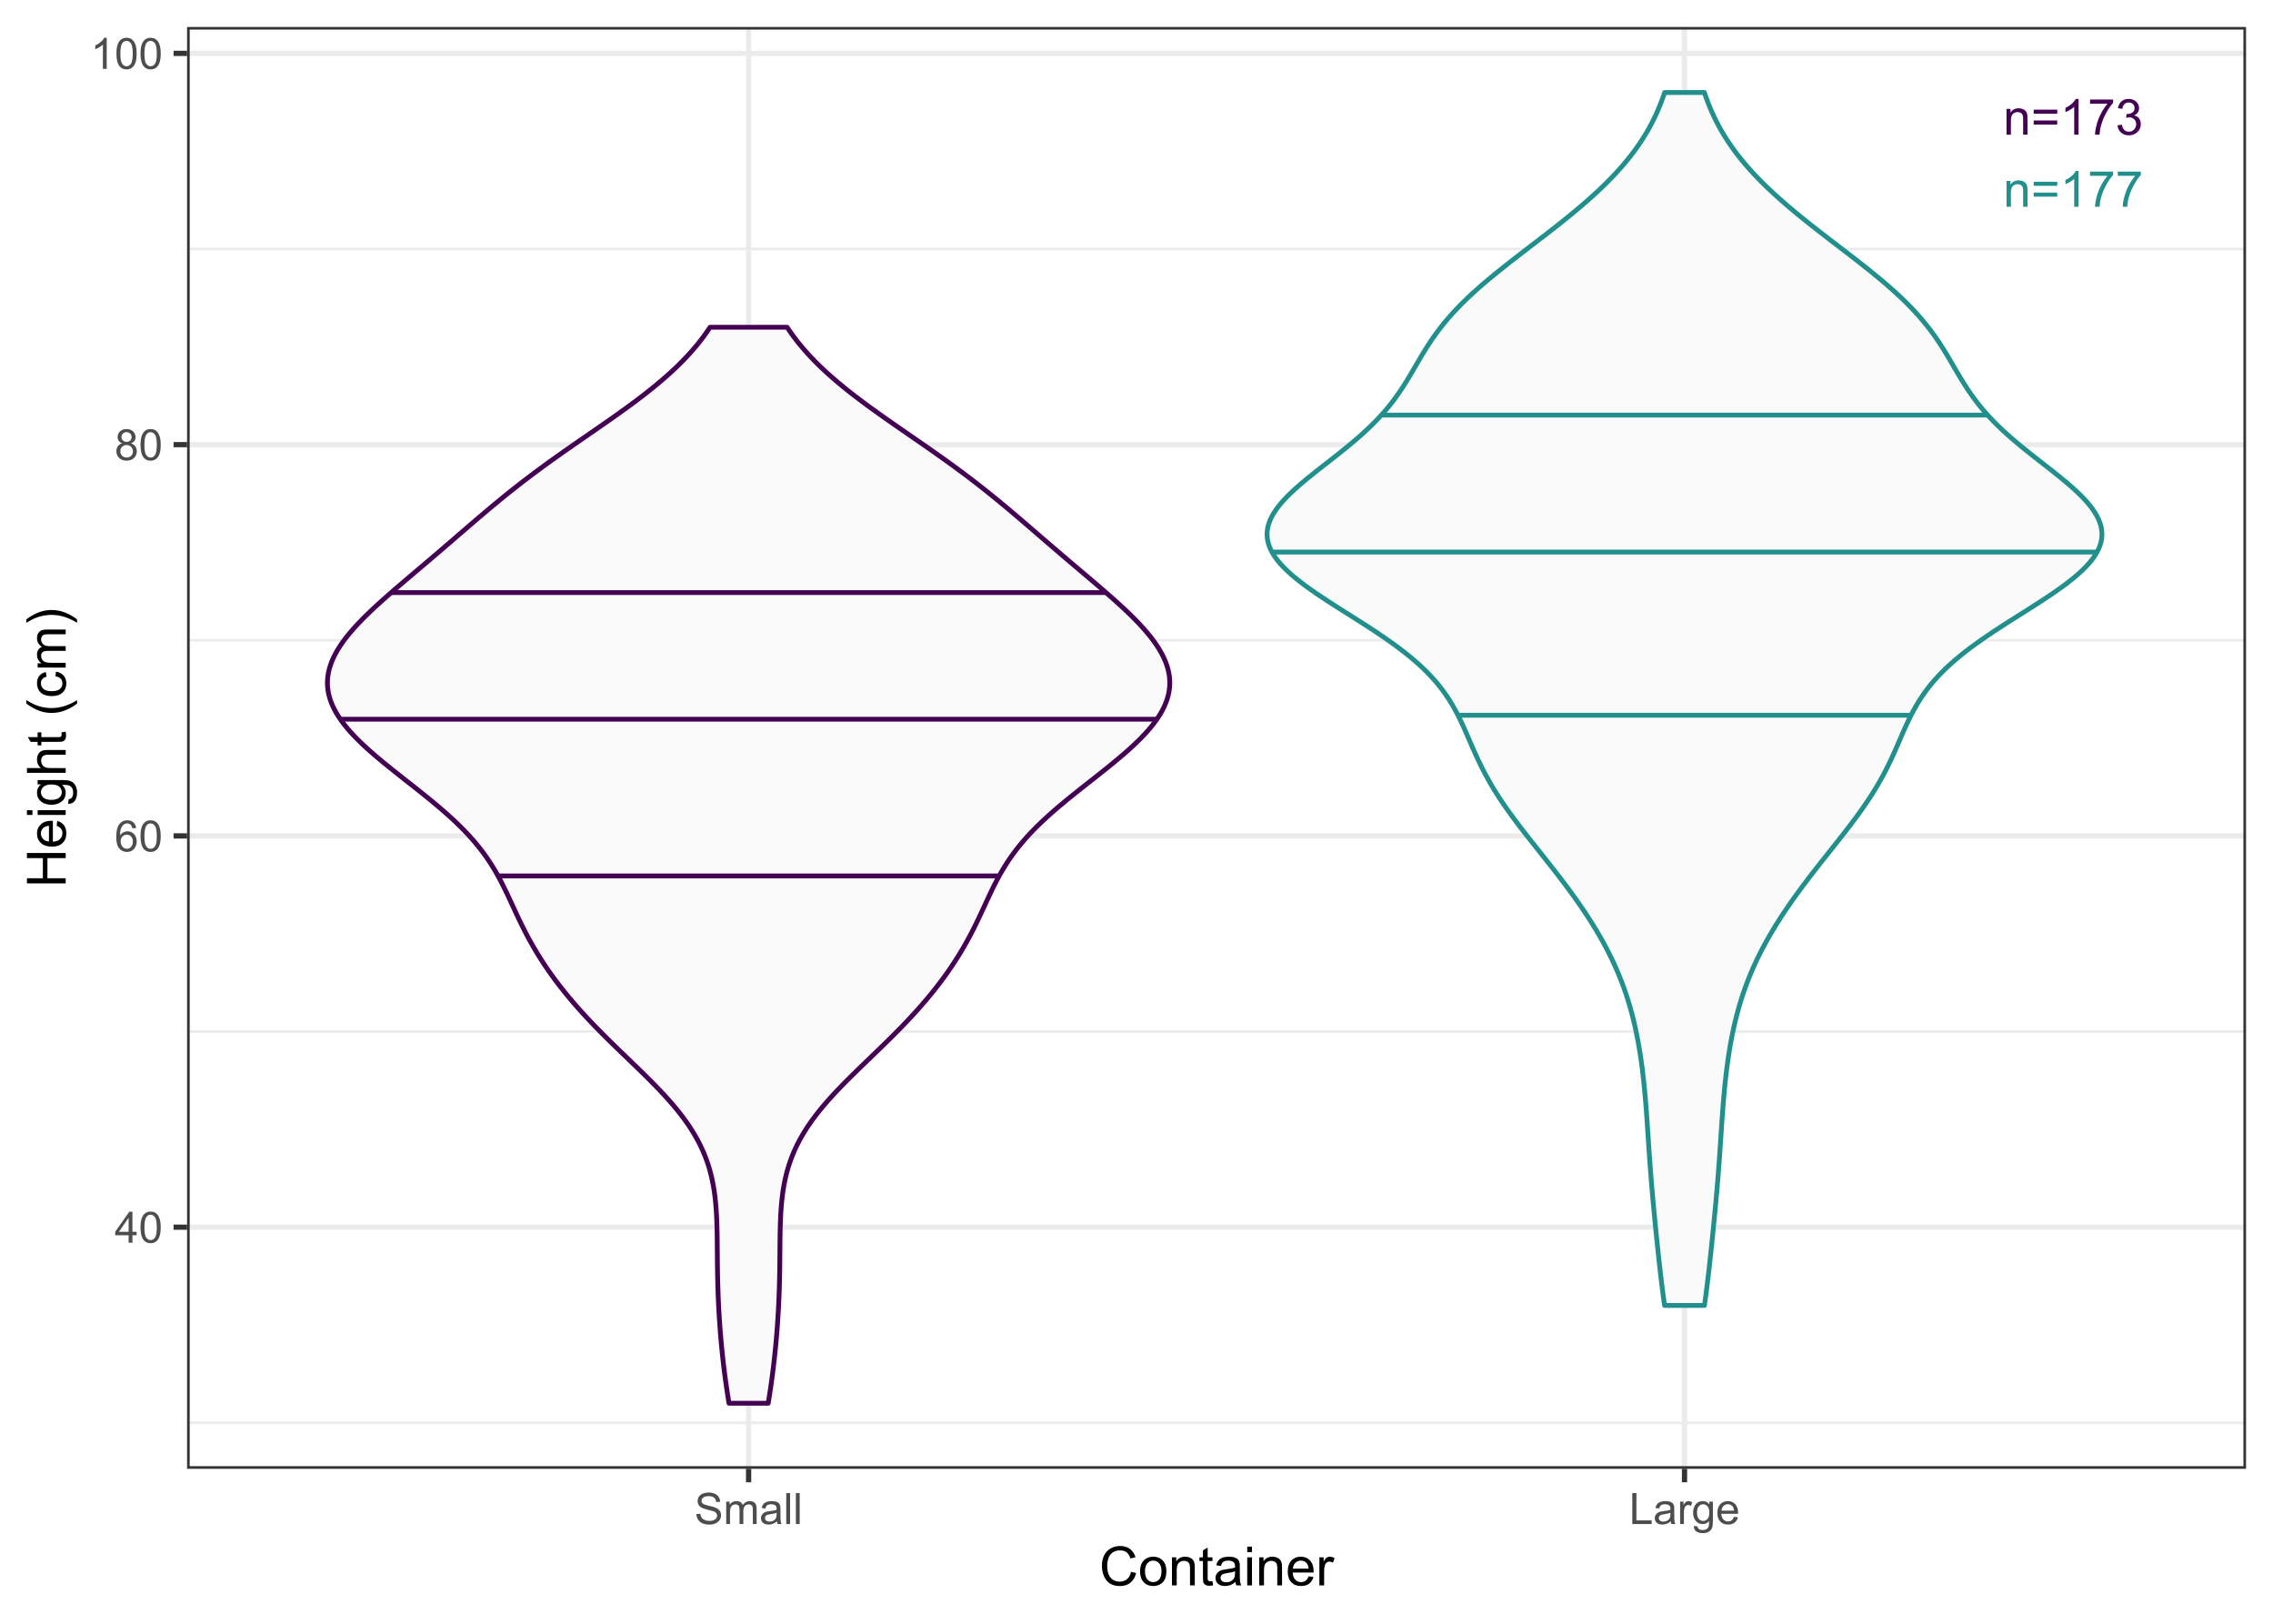 <?xml version="1.0" encoding="UTF-8"?>
<svg xmlns="http://www.w3.org/2000/svg" xmlns:xlink="http://www.w3.org/1999/xlink" width="504pt" height="360pt" viewBox="0 0 504 360" version="1.1">
<defs>
<g>
<symbol overflow="visible" id="glyph0-0">
<path style="stroke:none;" d="M 1.379 0 L 1.379 -6.898 L 6.898 -6.898 L 6.898 0 Z M 1.551 -0.172 L 6.727 -0.172 L 6.727 -6.727 L 1.551 -6.727 Z M 1.551 -0.172 "/>
</symbol>
<symbol overflow="visible" id="glyph0-1">
<path style="stroke:none;" d="M 0.727 0 L 0.727 -5.727 L 1.602 -5.727 L 1.602 -4.91 C 2.016 -5.539 2.625 -5.852 3.422 -5.855 C 3.766 -5.852 4.082 -5.789 4.375 -5.668 C 4.66 -5.539 4.875 -5.379 5.023 -5.18 C 5.164 -4.977 5.266 -4.738 5.324 -4.465 C 5.359 -4.285 5.379 -3.969 5.379 -3.52 L 5.379 0 L 4.41 0 L 4.41 -3.48 C 4.406 -3.875 4.367 -4.168 4.297 -4.367 C 4.219 -4.562 4.086 -4.719 3.895 -4.836 C 3.699 -4.949 3.473 -5.008 3.219 -5.012 C 2.801 -5.008 2.445 -4.879 2.148 -4.617 C 1.848 -4.355 1.699 -3.855 1.699 -3.125 L 1.699 0 Z M 0.727 0 "/>
</symbol>
<symbol overflow="visible" id="glyph0-2">
<path style="stroke:none;" d="M 5.832 -4.648 L 0.613 -4.648 L 0.613 -5.551 L 5.832 -5.551 Z M 5.832 -2.246 L 0.613 -2.246 L 0.613 -3.152 L 5.832 -3.152 Z M 5.832 -2.246 "/>
</symbol>
<symbol overflow="visible" id="glyph0-3">
<path style="stroke:none;" d="M 4.113 0 L 3.145 0 L 3.145 -6.184 C 2.906 -5.957 2.598 -5.734 2.223 -5.512 C 1.84 -5.289 1.5 -5.121 1.203 -5.012 L 1.203 -5.949 C 1.742 -6.199 2.219 -6.508 2.625 -6.875 C 3.031 -7.234 3.316 -7.59 3.488 -7.934 L 4.113 -7.934 Z M 4.113 0 "/>
</symbol>
<symbol overflow="visible" id="glyph0-4">
<path style="stroke:none;" d="M 0.523 -6.867 L 0.523 -7.801 L 5.637 -7.801 L 5.637 -7.047 C 5.133 -6.508 4.633 -5.797 4.141 -4.91 C 3.645 -4.02 3.262 -3.105 2.996 -2.172 C 2.801 -1.508 2.68 -0.785 2.625 0 L 1.629 0 C 1.637 -0.621 1.758 -1.371 1.992 -2.254 C 2.227 -3.133 2.562 -3.98 3 -4.801 C 3.438 -5.613 3.902 -6.305 4.395 -6.867 Z M 0.523 -6.867 "/>
</symbol>
<symbol overflow="visible" id="glyph0-5">
<path style="stroke:none;" d="M 0.465 -2.086 L 1.434 -2.215 C 1.543 -1.664 1.73 -1.266 2 -1.027 C 2.266 -0.781 2.594 -0.66 2.98 -0.664 C 3.434 -0.66 3.82 -0.82 4.137 -1.137 C 4.449 -1.453 4.605 -1.844 4.609 -2.312 C 4.605 -2.754 4.461 -3.121 4.172 -3.414 C 3.879 -3.699 3.508 -3.844 3.062 -3.848 C 2.875 -3.844 2.648 -3.809 2.379 -3.742 L 2.484 -4.594 C 2.547 -4.586 2.598 -4.582 2.641 -4.582 C 3.051 -4.582 3.422 -4.688 3.758 -4.906 C 4.086 -5.117 4.254 -5.449 4.254 -5.902 C 4.254 -6.254 4.133 -6.551 3.891 -6.785 C 3.648 -7.02 3.336 -7.137 2.961 -7.137 C 2.578 -7.137 2.266 -7.016 2.016 -6.781 C 1.766 -6.539 1.602 -6.184 1.531 -5.715 L 0.562 -5.887 C 0.68 -6.535 0.945 -7.039 1.367 -7.398 C 1.785 -7.754 2.309 -7.934 2.938 -7.934 C 3.367 -7.934 3.766 -7.84 4.129 -7.656 C 4.488 -7.469 4.766 -7.215 4.961 -6.898 C 5.152 -6.578 5.25 -6.242 5.25 -5.883 C 5.25 -5.539 5.156 -5.227 4.973 -4.945 C 4.789 -4.664 4.52 -4.441 4.16 -4.281 C 4.629 -4.168 4.992 -3.941 5.25 -3.605 C 5.508 -3.262 5.637 -2.84 5.637 -2.336 C 5.637 -1.645 5.383 -1.059 4.883 -0.578 C 4.375 -0.098 3.742 0.141 2.977 0.141 C 2.281 0.141 1.703 -0.066 1.246 -0.48 C 0.789 -0.895 0.527 -1.43 0.465 -2.086 Z M 0.465 -2.086 "/>
</symbol>
<symbol overflow="visible" id="glyph1-0">
<path style="stroke:none;" d="M 1.199 0 L 1.199 -6 L 6 -6 L 6 0 Z M 1.352 -0.148 L 5.852 -0.148 L 5.852 -5.852 L 1.352 -5.852 Z M 1.352 -0.148 "/>
</symbol>
<symbol overflow="visible" id="glyph1-1">
<path style="stroke:none;" d="M 3.102 0 L 3.102 -1.645 L 0.121 -1.645 L 0.121 -2.418 L 3.258 -6.871 L 3.945 -6.871 L 3.945 -2.418 L 4.875 -2.418 L 4.875 -1.645 L 3.945 -1.645 L 3.945 0 Z M 3.102 -2.418 L 3.102 -5.516 L 0.953 -2.418 Z M 3.102 -2.418 "/>
</symbol>
<symbol overflow="visible" id="glyph1-2">
<path style="stroke:none;" d="M 0.398 -3.391 C 0.398 -4.199 0.48 -4.852 0.648 -5.352 C 0.812 -5.844 1.062 -6.227 1.395 -6.496 C 1.723 -6.762 2.137 -6.895 2.641 -6.898 C 3.004 -6.895 3.328 -6.82 3.609 -6.676 C 3.887 -6.523 4.113 -6.312 4.297 -6.035 C 4.477 -5.754 4.621 -5.41 4.723 -5.012 C 4.824 -4.605 4.875 -4.066 4.879 -3.391 C 4.875 -2.582 4.793 -1.93 4.629 -1.438 C 4.465 -0.938 4.215 -0.555 3.887 -0.289 C 3.555 -0.016 3.141 0.117 2.641 0.117 C 1.973 0.117 1.453 -0.117 1.078 -0.594 C 0.625 -1.164 0.398 -2.098 0.398 -3.391 Z M 1.266 -3.391 C 1.266 -2.258 1.395 -1.508 1.66 -1.137 C 1.922 -0.762 2.25 -0.574 2.641 -0.578 C 3.023 -0.574 3.348 -0.762 3.613 -1.141 C 3.875 -1.512 4.008 -2.262 4.012 -3.391 C 4.008 -4.52 3.875 -5.27 3.613 -5.645 C 3.348 -6.012 3.02 -6.199 2.629 -6.203 C 2.238 -6.199 1.93 -6.035 1.703 -5.711 C 1.41 -5.289 1.266 -4.516 1.266 -3.391 Z M 1.266 -3.391 "/>
</symbol>
<symbol overflow="visible" id="glyph1-3">
<path style="stroke:none;" d="M 4.777 -5.188 L 3.938 -5.125 C 3.859 -5.453 3.75 -5.691 3.617 -5.844 C 3.387 -6.082 3.105 -6.203 2.773 -6.207 C 2.5 -6.203 2.266 -6.129 2.066 -5.98 C 1.797 -5.785 1.586 -5.504 1.438 -5.133 C 1.281 -4.758 1.203 -4.227 1.199 -3.543 C 1.398 -3.852 1.648 -4.082 1.945 -4.23 C 2.238 -4.379 2.543 -4.453 2.867 -4.457 C 3.426 -4.453 3.906 -4.246 4.305 -3.836 C 4.699 -3.418 4.898 -2.883 4.898 -2.23 C 4.898 -1.797 4.805 -1.395 4.617 -1.027 C 4.43 -0.652 4.172 -0.371 3.852 -0.176 C 3.523 0.02 3.156 0.117 2.746 0.117 C 2.039 0.117 1.465 -0.141 1.023 -0.656 C 0.578 -1.172 0.355 -2.023 0.359 -3.215 C 0.355 -4.539 0.602 -5.504 1.098 -6.113 C 1.52 -6.633 2.098 -6.895 2.828 -6.898 C 3.363 -6.895 3.805 -6.746 4.152 -6.445 C 4.496 -6.141 4.703 -5.719 4.777 -5.188 Z M 1.332 -2.227 C 1.328 -1.934 1.391 -1.652 1.516 -1.391 C 1.637 -1.121 1.809 -0.922 2.035 -0.785 C 2.254 -0.645 2.488 -0.574 2.734 -0.578 C 3.086 -0.574 3.391 -0.719 3.648 -1.008 C 3.902 -1.293 4.031 -1.684 4.035 -2.18 C 4.031 -2.652 3.906 -3.023 3.656 -3.301 C 3.402 -3.57 3.082 -3.707 2.699 -3.711 C 2.316 -3.707 1.992 -3.57 1.73 -3.301 C 1.461 -3.023 1.328 -2.668 1.332 -2.227 Z M 1.332 -2.227 "/>
</symbol>
<symbol overflow="visible" id="glyph1-4">
<path style="stroke:none;" d="M 1.695 -3.727 C 1.344 -3.852 1.086 -4.031 0.918 -4.273 C 0.746 -4.508 0.66 -4.793 0.664 -5.129 C 0.66 -5.625 0.84 -6.047 1.203 -6.387 C 1.559 -6.727 2.039 -6.895 2.641 -6.898 C 3.238 -6.895 3.719 -6.723 4.086 -6.375 C 4.449 -6.027 4.633 -5.602 4.637 -5.105 C 4.633 -4.781 4.551 -4.504 4.383 -4.27 C 4.215 -4.031 3.961 -3.852 3.625 -3.727 C 4.043 -3.586 4.363 -3.363 4.586 -3.059 C 4.805 -2.754 4.914 -2.387 4.918 -1.965 C 4.914 -1.371 4.707 -0.879 4.293 -0.48 C 3.875 -0.082 3.328 0.117 2.652 0.117 C 1.973 0.117 1.426 -0.082 1.012 -0.484 C 0.594 -0.883 0.387 -1.383 0.391 -1.988 C 0.387 -2.43 0.5 -2.805 0.73 -3.109 C 0.953 -3.41 1.273 -3.617 1.695 -3.727 Z M 1.527 -5.156 C 1.523 -4.828 1.629 -4.562 1.84 -4.359 C 2.051 -4.152 2.32 -4.047 2.656 -4.051 C 2.977 -4.047 3.246 -4.148 3.457 -4.355 C 3.664 -4.559 3.766 -4.812 3.77 -5.109 C 3.766 -5.418 3.66 -5.676 3.445 -5.891 C 3.23 -6.098 2.965 -6.203 2.648 -6.207 C 2.324 -6.203 2.055 -6.102 1.844 -5.895 C 1.629 -5.688 1.523 -5.441 1.527 -5.156 Z M 1.258 -1.984 C 1.254 -1.738 1.309 -1.504 1.426 -1.281 C 1.535 -1.055 1.707 -0.883 1.934 -0.762 C 2.16 -0.637 2.402 -0.574 2.664 -0.578 C 3.062 -0.574 3.395 -0.703 3.66 -0.965 C 3.922 -1.223 4.055 -1.551 4.055 -1.953 C 4.055 -2.355 3.918 -2.691 3.648 -2.961 C 3.375 -3.223 3.035 -3.355 2.633 -3.359 C 2.234 -3.355 1.906 -3.227 1.648 -2.965 C 1.383 -2.703 1.254 -2.375 1.258 -1.984 Z M 1.258 -1.984 "/>
</symbol>
<symbol overflow="visible" id="glyph1-5">
<path style="stroke:none;" d="M 3.578 0 L 2.734 0 L 2.734 -5.375 C 2.527 -5.18 2.262 -4.988 1.934 -4.793 C 1.602 -4.598 1.305 -4.453 1.047 -4.359 L 1.047 -5.176 C 1.516 -5.395 1.926 -5.664 2.281 -5.98 C 2.633 -6.293 2.883 -6.598 3.031 -6.898 L 3.578 -6.898 Z M 3.578 0 "/>
</symbol>
<symbol overflow="visible" id="glyph1-6">
<path style="stroke:none;" d="M 0.43 -2.207 L 1.289 -2.281 C 1.328 -1.934 1.422 -1.652 1.574 -1.434 C 1.719 -1.211 1.949 -1.035 2.266 -0.902 C 2.574 -0.766 2.926 -0.695 3.32 -0.699 C 3.664 -0.695 3.969 -0.746 4.238 -0.852 C 4.5 -0.953 4.699 -1.098 4.828 -1.277 C 4.957 -1.457 5.02 -1.652 5.023 -1.867 C 5.02 -2.078 4.957 -2.266 4.836 -2.43 C 4.707 -2.59 4.504 -2.727 4.219 -2.836 C 4.031 -2.906 3.621 -3.016 2.992 -3.172 C 2.359 -3.32 1.918 -3.465 1.668 -3.602 C 1.336 -3.77 1.09 -3.98 0.934 -4.238 C 0.77 -4.488 0.691 -4.773 0.695 -5.094 C 0.691 -5.438 0.789 -5.762 0.988 -6.066 C 1.184 -6.363 1.473 -6.594 1.852 -6.754 C 2.227 -6.906 2.645 -6.984 3.113 -6.988 C 3.617 -6.984 4.066 -6.902 4.457 -6.742 C 4.844 -6.574 5.145 -6.332 5.355 -6.016 C 5.566 -5.695 5.68 -5.336 5.695 -4.938 L 4.824 -4.871 C 4.773 -5.301 4.617 -5.629 4.348 -5.855 C 4.074 -6.074 3.672 -6.188 3.148 -6.188 C 2.594 -6.188 2.195 -6.086 1.945 -5.883 C 1.695 -5.68 1.57 -5.438 1.57 -5.156 C 1.57 -4.906 1.656 -4.703 1.836 -4.547 C 2.008 -4.387 2.465 -4.223 3.207 -4.055 C 3.941 -3.887 4.449 -3.738 4.73 -3.617 C 5.125 -3.43 5.422 -3.199 5.613 -2.918 C 5.805 -2.633 5.898 -2.305 5.902 -1.941 C 5.898 -1.57 5.793 -1.227 5.586 -0.906 C 5.375 -0.582 5.074 -0.332 4.684 -0.152 C 4.289 0.027 3.848 0.117 3.359 0.117 C 2.734 0.117 2.215 0.027 1.797 -0.152 C 1.375 -0.332 1.047 -0.605 0.809 -0.973 C 0.566 -1.336 0.438 -1.746 0.43 -2.207 Z M 0.43 -2.207 "/>
</symbol>
<symbol overflow="visible" id="glyph1-7">
<path style="stroke:none;" d="M 0.633 0 L 0.633 -4.977 L 1.387 -4.977 L 1.387 -4.281 C 1.539 -4.52 1.746 -4.715 2.008 -4.867 C 2.266 -5.012 2.562 -5.086 2.898 -5.09 C 3.262 -5.086 3.562 -5.008 3.801 -4.859 C 4.035 -4.703 4.203 -4.492 4.305 -4.219 C 4.695 -4.797 5.207 -5.086 5.84 -5.09 C 6.332 -5.086 6.711 -4.949 6.98 -4.68 C 7.242 -4.402 7.375 -3.98 7.379 -3.418 L 7.379 0 L 6.539 0 L 6.539 -3.137 C 6.539 -3.469 6.512 -3.711 6.457 -3.863 C 6.402 -4.008 6.301 -4.129 6.16 -4.223 C 6.012 -4.312 5.844 -4.359 5.652 -4.359 C 5.301 -4.359 5.012 -4.242 4.781 -4.008 C 4.547 -3.773 4.43 -3.398 4.434 -2.891 L 4.434 0 L 3.59 0 L 3.59 -3.234 C 3.586 -3.609 3.516 -3.891 3.383 -4.078 C 3.242 -4.266 3.02 -4.359 2.711 -4.359 C 2.469 -4.359 2.25 -4.297 2.051 -4.172 C 1.848 -4.047 1.699 -3.863 1.613 -3.621 C 1.52 -3.379 1.477 -3.031 1.477 -2.582 L 1.477 0 Z M 0.633 0 "/>
</symbol>
<symbol overflow="visible" id="glyph1-8">
<path style="stroke:none;" d="M 3.883 -0.613 C 3.566 -0.344 3.266 -0.156 2.98 -0.051 C 2.688 0.059 2.375 0.109 2.047 0.113 C 1.496 0.109 1.078 -0.02 0.785 -0.285 C 0.492 -0.551 0.344 -0.895 0.348 -1.312 C 0.344 -1.555 0.398 -1.777 0.512 -1.98 C 0.621 -2.18 0.77 -2.34 0.949 -2.465 C 1.129 -2.586 1.328 -2.68 1.555 -2.742 C 1.719 -2.785 1.969 -2.824 2.305 -2.867 C 2.984 -2.945 3.488 -3.043 3.812 -3.16 C 3.812 -3.27 3.812 -3.344 3.816 -3.379 C 3.812 -3.719 3.734 -3.961 3.578 -4.105 C 3.359 -4.293 3.039 -4.387 2.617 -4.391 C 2.215 -4.387 1.922 -4.32 1.734 -4.184 C 1.547 -4.043 1.406 -3.797 1.316 -3.445 L 0.492 -3.559 C 0.566 -3.906 0.688 -4.191 0.863 -4.41 C 1.031 -4.625 1.281 -4.793 1.605 -4.914 C 1.93 -5.027 2.305 -5.086 2.738 -5.09 C 3.16 -5.086 3.508 -5.035 3.773 -4.938 C 4.039 -4.836 4.234 -4.711 4.359 -4.562 C 4.484 -4.41 4.57 -4.219 4.621 -3.988 C 4.648 -3.844 4.664 -3.586 4.664 -3.211 L 4.664 -2.086 C 4.664 -1.301 4.68 -0.805 4.719 -0.598 C 4.75 -0.387 4.82 -0.188 4.93 0 L 4.051 0 C 3.957 -0.172 3.902 -0.375 3.883 -0.613 Z M 3.812 -2.5 C 3.504 -2.371 3.043 -2.266 2.434 -2.18 C 2.082 -2.129 1.836 -2.07 1.695 -2.012 C 1.547 -1.945 1.438 -1.855 1.363 -1.734 C 1.281 -1.613 1.242 -1.48 1.246 -1.336 C 1.242 -1.109 1.328 -0.922 1.5 -0.773 C 1.672 -0.621 1.922 -0.543 2.25 -0.547 C 2.574 -0.543 2.863 -0.617 3.117 -0.762 C 3.367 -0.902 3.551 -1.094 3.676 -1.344 C 3.762 -1.531 3.809 -1.812 3.812 -2.188 Z M 3.812 -2.5 "/>
</symbol>
<symbol overflow="visible" id="glyph1-9">
<path style="stroke:none;" d="M 0.613 0 L 0.613 -6.871 L 1.457 -6.871 L 1.457 0 Z M 0.613 0 "/>
</symbol>
<symbol overflow="visible" id="glyph1-10">
<path style="stroke:none;" d="M 0.703 0 L 0.703 -6.871 L 1.613 -6.871 L 1.613 -0.812 L 4.996 -0.812 L 4.996 0 Z M 0.703 0 "/>
</symbol>
<symbol overflow="visible" id="glyph1-11">
<path style="stroke:none;" d="M 0.625 0 L 0.625 -4.977 L 1.383 -4.977 L 1.383 -4.223 C 1.574 -4.574 1.75 -4.809 1.918 -4.922 C 2.078 -5.031 2.262 -5.086 2.461 -5.09 C 2.742 -5.086 3.031 -4.996 3.328 -4.82 L 3.039 -4.035 C 2.828 -4.156 2.621 -4.219 2.418 -4.219 C 2.23 -4.219 2.066 -4.16 1.922 -4.051 C 1.773 -3.938 1.668 -3.785 1.609 -3.59 C 1.512 -3.289 1.465 -2.961 1.469 -2.605 L 1.469 0 Z M 0.625 0 "/>
</symbol>
<symbol overflow="visible" id="glyph1-12">
<path style="stroke:none;" d="M 0.477 0.414 L 1.297 0.535 C 1.328 0.785 1.426 0.969 1.586 1.086 C 1.793 1.238 2.078 1.316 2.441 1.32 C 2.828 1.316 3.129 1.238 3.344 1.086 C 3.555 0.926 3.699 0.707 3.777 0.43 C 3.82 0.254 3.84 -0.102 3.84 -0.652 C 3.465 -0.215 3.008 0 2.461 0 C 1.773 0 1.242 -0.246 0.871 -0.738 C 0.492 -1.23 0.305 -1.82 0.309 -2.516 C 0.305 -2.988 0.391 -3.43 0.566 -3.832 C 0.734 -4.23 0.984 -4.539 1.312 -4.762 C 1.641 -4.977 2.023 -5.086 2.465 -5.09 C 3.051 -5.086 3.535 -4.848 3.918 -4.379 L 3.918 -4.977 L 4.695 -4.977 L 4.695 -0.676 C 4.691 0.102 4.613 0.648 4.457 0.973 C 4.297 1.293 4.047 1.547 3.707 1.738 C 3.363 1.922 2.941 2.016 2.445 2.02 C 1.848 2.016 1.371 1.883 1.008 1.617 C 0.641 1.352 0.461 0.949 0.477 0.414 Z M 1.176 -2.578 C 1.172 -1.922 1.301 -1.445 1.562 -1.148 C 1.82 -0.848 2.145 -0.695 2.539 -0.699 C 2.922 -0.695 3.25 -0.844 3.516 -1.145 C 3.777 -1.441 3.906 -1.91 3.91 -2.551 C 3.906 -3.156 3.773 -3.617 3.504 -3.926 C 3.23 -4.234 2.902 -4.387 2.527 -4.391 C 2.148 -4.387 1.832 -4.234 1.57 -3.934 C 1.305 -3.625 1.172 -3.176 1.176 -2.578 Z M 1.176 -2.578 "/>
</symbol>
<symbol overflow="visible" id="glyph1-13">
<path style="stroke:none;" d="M 4.039 -1.602 L 4.914 -1.496 C 4.773 -0.98 4.52 -0.586 4.148 -0.309 C 3.773 -0.027 3.297 0.109 2.723 0.113 C 1.992 0.109 1.414 -0.109 0.992 -0.559 C 0.562 -1.004 0.352 -1.633 0.352 -2.445 C 0.352 -3.281 0.566 -3.934 0.996 -4.395 C 1.426 -4.855 1.984 -5.086 2.676 -5.09 C 3.34 -5.086 3.883 -4.859 4.309 -4.41 C 4.727 -3.953 4.938 -3.316 4.941 -2.5 C 4.938 -2.445 4.938 -2.371 4.938 -2.273 L 1.223 -2.273 C 1.25 -1.727 1.406 -1.305 1.688 -1.016 C 1.965 -0.723 2.309 -0.578 2.727 -0.582 C 3.031 -0.578 3.297 -0.66 3.52 -0.824 C 3.734 -0.984 3.906 -1.242 4.039 -1.602 Z M 1.27 -2.969 L 4.051 -2.969 C 4.008 -3.383 3.902 -3.695 3.73 -3.91 C 3.461 -4.23 3.113 -4.395 2.688 -4.398 C 2.297 -4.395 1.969 -4.266 1.707 -4.008 C 1.441 -3.746 1.297 -3.398 1.27 -2.969 Z M 1.27 -2.969 "/>
</symbol>
<symbol overflow="visible" id="glyph2-0">
<path style="stroke:none;" d="M 1.5 0 L 1.5 -7.5 L 7.5 -7.5 L 7.5 0 Z M 1.688 -0.188 L 7.312 -0.188 L 7.312 -7.312 L 1.688 -7.312 Z M 1.688 -0.188 "/>
</symbol>
<symbol overflow="visible" id="glyph2-1">
<path style="stroke:none;" d="M 7.055 -3.012 L 8.191 -2.727 C 7.953 -1.789 7.523 -1.078 6.906 -0.586 C 6.285 -0.098 5.527 0.145 4.633 0.148 C 3.707 0.145 2.953 -0.039 2.375 -0.418 C 1.793 -0.793 1.352 -1.34 1.051 -2.055 C 0.746 -2.77 0.598 -3.539 0.598 -4.359 C 0.598 -5.254 0.766 -6.031 1.109 -6.699 C 1.449 -7.363 1.938 -7.871 2.57 -8.215 C 3.199 -8.559 3.895 -8.73 4.652 -8.734 C 5.512 -8.73 6.234 -8.512 6.82 -8.078 C 7.406 -7.637 7.812 -7.023 8.047 -6.234 L 6.926 -5.969 C 6.723 -6.59 6.434 -7.047 6.059 -7.336 C 5.68 -7.621 5.203 -7.762 4.629 -7.766 C 3.969 -7.762 3.414 -7.605 2.973 -7.289 C 2.527 -6.969 2.219 -6.543 2.039 -6.012 C 1.859 -5.48 1.77 -4.93 1.77 -4.367 C 1.77 -3.633 1.875 -2.996 2.086 -2.449 C 2.297 -1.902 2.629 -1.496 3.082 -1.23 C 3.531 -0.961 4.016 -0.824 4.539 -0.828 C 5.176 -0.824 5.715 -1.008 6.156 -1.379 C 6.598 -1.742 6.898 -2.289 7.055 -3.012 Z M 7.055 -3.012 "/>
</symbol>
<symbol overflow="visible" id="glyph2-2">
<path style="stroke:none;" d="M 0.398 -3.109 C 0.398 -4.262 0.719 -5.117 1.359 -5.672 C 1.895 -6.133 2.547 -6.363 3.316 -6.363 C 4.172 -6.363 4.871 -6.082 5.414 -5.52 C 5.953 -4.957 6.223 -4.184 6.227 -3.199 C 6.223 -2.398 6.102 -1.766 5.867 -1.309 C 5.625 -0.848 5.277 -0.492 4.82 -0.238 C 4.359 0.016 3.859 0.141 3.316 0.141 C 2.441 0.141 1.734 -0.137 1.203 -0.695 C 0.664 -1.254 0.398 -2.059 0.398 -3.109 Z M 1.484 -3.109 C 1.48 -2.309 1.656 -1.711 2.004 -1.32 C 2.348 -0.922 2.785 -0.727 3.316 -0.727 C 3.84 -0.727 4.273 -0.926 4.621 -1.324 C 4.969 -1.723 5.145 -2.328 5.145 -3.148 C 5.145 -3.914 4.969 -4.496 4.617 -4.895 C 4.266 -5.289 3.832 -5.488 3.316 -5.492 C 2.785 -5.488 2.348 -5.293 2.004 -4.898 C 1.656 -4.5 1.48 -3.902 1.484 -3.109 Z M 1.484 -3.109 "/>
</symbol>
<symbol overflow="visible" id="glyph2-3">
<path style="stroke:none;" d="M 0.789 0 L 0.789 -6.223 L 1.742 -6.223 L 1.742 -5.336 C 2.195 -6.02 2.855 -6.363 3.719 -6.363 C 4.09 -6.363 4.434 -6.293 4.754 -6.16 C 5.066 -6.023 5.305 -5.848 5.461 -5.633 C 5.617 -5.41 5.727 -5.152 5.789 -4.852 C 5.828 -4.656 5.848 -4.312 5.848 -3.828 L 5.848 0 L 4.793 0 L 4.793 -3.785 C 4.793 -4.215 4.75 -4.535 4.668 -4.75 C 4.586 -4.961 4.441 -5.129 4.234 -5.258 C 4.023 -5.383 3.777 -5.449 3.5 -5.449 C 3.047 -5.449 2.66 -5.305 2.332 -5.02 C 2.004 -4.734 1.84 -4.195 1.844 -3.398 L 1.844 0 Z M 0.789 0 "/>
</symbol>
<symbol overflow="visible" id="glyph2-4">
<path style="stroke:none;" d="M 3.094 -0.945 L 3.246 -0.012 C 2.949 0.051 2.684 0.082 2.449 0.082 C 2.066 0.082 1.77 0.023 1.559 -0.098 C 1.348 -0.219 1.199 -0.379 1.113 -0.578 C 1.027 -0.773 0.984 -1.188 0.984 -1.82 L 0.984 -5.402 L 0.211 -5.402 L 0.211 -6.223 L 0.984 -6.223 L 0.984 -7.766 L 2.031 -8.398 L 2.031 -6.223 L 3.094 -6.223 L 3.094 -5.402 L 2.031 -5.402 L 2.031 -1.766 C 2.027 -1.461 2.047 -1.27 2.086 -1.184 C 2.125 -1.098 2.184 -1.027 2.27 -0.977 C 2.352 -0.926 2.473 -0.902 2.633 -0.902 C 2.742 -0.902 2.898 -0.914 3.094 -0.945 Z M 3.094 -0.945 "/>
</symbol>
<symbol overflow="visible" id="glyph2-5">
<path style="stroke:none;" d="M 4.852 -0.766 C 4.461 -0.434 4.082 -0.199 3.723 -0.062 C 3.355 0.074 2.969 0.141 2.562 0.141 C 1.875 0.141 1.352 -0.023 0.984 -0.359 C 0.617 -0.688 0.434 -1.117 0.434 -1.641 C 0.434 -1.945 0.5 -2.223 0.641 -2.473 C 0.777 -2.723 0.961 -2.926 1.188 -3.082 C 1.41 -3.234 1.664 -3.348 1.945 -3.43 C 2.152 -3.477 2.465 -3.531 2.883 -3.586 C 3.734 -3.688 4.359 -3.809 4.766 -3.949 C 4.766 -4.09 4.77 -4.18 4.77 -4.227 C 4.77 -4.648 4.668 -4.953 4.469 -5.133 C 4.199 -5.371 3.801 -5.488 3.27 -5.492 C 2.77 -5.488 2.402 -5.402 2.168 -5.23 C 1.934 -5.055 1.758 -4.746 1.648 -4.305 L 0.617 -4.445 C 0.707 -4.887 0.863 -5.242 1.078 -5.516 C 1.289 -5.781 1.598 -5.992 2.008 -6.141 C 2.41 -6.289 2.883 -6.363 3.422 -6.363 C 3.953 -6.363 4.383 -6.301 4.715 -6.176 C 5.047 -6.051 5.293 -5.891 5.449 -5.703 C 5.605 -5.512 5.715 -5.273 5.777 -4.984 C 5.809 -4.805 5.824 -4.48 5.828 -4.016 L 5.828 -2.609 C 5.824 -1.625 5.848 -1.004 5.895 -0.746 C 5.941 -0.484 6.031 -0.238 6.164 0 L 5.062 0 C 4.953 -0.219 4.883 -0.473 4.852 -0.766 Z M 4.766 -3.125 C 4.375 -2.965 3.801 -2.832 3.039 -2.727 C 2.605 -2.66 2.301 -2.59 2.121 -2.516 C 1.941 -2.434 1.801 -2.32 1.703 -2.172 C 1.605 -2.02 1.559 -1.852 1.559 -1.672 C 1.559 -1.387 1.664 -1.152 1.875 -0.969 C 2.086 -0.777 2.398 -0.684 2.812 -0.688 C 3.219 -0.684 3.578 -0.773 3.895 -0.953 C 4.211 -1.129 4.445 -1.371 4.594 -1.68 C 4.707 -1.918 4.762 -2.27 4.766 -2.734 Z M 4.766 -3.125 "/>
</symbol>
<symbol overflow="visible" id="glyph2-6">
<path style="stroke:none;" d="M 0.797 -7.375 L 0.797 -8.59 L 1.852 -8.59 L 1.852 -7.375 Z M 0.797 0 L 0.797 -6.223 L 1.852 -6.223 L 1.852 0 Z M 0.797 0 "/>
</symbol>
<symbol overflow="visible" id="glyph2-7">
<path style="stroke:none;" d="M 5.051 -2.004 L 6.141 -1.867 C 5.969 -1.23 5.648 -0.738 5.184 -0.387 C 4.719 -0.035 4.125 0.141 3.406 0.141 C 2.492 0.141 1.77 -0.137 1.238 -0.699 C 0.699 -1.254 0.434 -2.043 0.438 -3.059 C 0.434 -4.105 0.703 -4.918 1.246 -5.496 C 1.781 -6.074 2.48 -6.363 3.344 -6.363 C 4.176 -6.363 4.855 -6.078 5.383 -5.512 C 5.91 -4.945 6.176 -4.148 6.176 -3.125 C 6.176 -3.059 6.172 -2.965 6.172 -2.844 L 1.531 -2.844 C 1.562 -2.156 1.758 -1.633 2.109 -1.27 C 2.457 -0.906 2.891 -0.727 3.41 -0.727 C 3.797 -0.727 4.125 -0.828 4.402 -1.031 C 4.672 -1.234 4.891 -1.559 5.051 -2.004 Z M 1.586 -3.711 L 5.062 -3.711 C 5.016 -4.227 4.883 -4.621 4.664 -4.887 C 4.328 -5.293 3.891 -5.496 3.359 -5.496 C 2.871 -5.496 2.465 -5.332 2.137 -5.008 C 1.805 -4.684 1.621 -4.25 1.586 -3.711 Z M 1.586 -3.711 "/>
</symbol>
<symbol overflow="visible" id="glyph2-8">
<path style="stroke:none;" d="M 0.781 0 L 0.781 -6.223 L 1.727 -6.223 L 1.727 -5.281 C 1.969 -5.719 2.191 -6.012 2.398 -6.152 C 2.602 -6.293 2.828 -6.363 3.078 -6.363 C 3.43 -6.363 3.793 -6.25 4.16 -6.023 L 3.797 -5.047 C 3.539 -5.195 3.281 -5.273 3.023 -5.273 C 2.793 -5.273 2.586 -5.203 2.402 -5.066 C 2.215 -4.926 2.082 -4.734 2.008 -4.488 C 1.891 -4.113 1.832 -3.703 1.836 -3.258 L 1.836 0 Z M 0.781 0 "/>
</symbol>
<symbol overflow="visible" id="glyph3-0">
<path style="stroke:none;" d="M 0 -1.5 L -7.5 -1.5 L -7.5 -7.5 L 0 -7.5 Z M -0.188 -1.688 L -0.188 -7.312 L -7.312 -7.312 L -7.312 -1.688 Z M -0.188 -1.688 "/>
</symbol>
<symbol overflow="visible" id="glyph3-1">
<path style="stroke:none;" d="M 0 -0.961 L -8.59 -0.961 L -8.59 -2.098 L -5.062 -2.098 L -5.062 -6.562 L -8.59 -6.562 L -8.59 -7.699 L 0 -7.699 L 0 -6.562 L -4.047 -6.562 L -4.047 -2.098 L 0 -2.098 Z M 0 -0.961 "/>
</symbol>
<symbol overflow="visible" id="glyph3-2">
<path style="stroke:none;" d="M -2.004 -5.051 L -1.867 -6.141 C -1.23 -5.969 -0.738 -5.648 -0.387 -5.184 C -0.035 -4.719 0.141 -4.125 0.141 -3.406 C 0.141 -2.492 -0.137 -1.77 -0.699 -1.238 C -1.254 -0.703 -2.043 -0.438 -3.059 -0.441 C -4.105 -0.438 -4.918 -0.707 -5.496 -1.25 C -6.074 -1.785 -6.363 -2.484 -6.363 -3.348 C -6.363 -4.176 -6.078 -4.855 -5.512 -5.383 C -4.945 -5.91 -4.148 -6.176 -3.121 -6.176 C -3.055 -6.176 -2.961 -6.172 -2.84 -6.172 L -2.844 -1.531 C -2.156 -1.566 -1.633 -1.762 -1.27 -2.109 C -0.906 -2.457 -0.727 -2.891 -0.727 -3.41 C -0.727 -3.797 -0.828 -4.125 -1.031 -4.402 C -1.234 -4.672 -1.559 -4.891 -2.004 -5.051 Z M -3.711 -1.59 L -3.707 -5.062 C -4.227 -5.016 -4.621 -4.883 -4.887 -4.664 C -5.293 -4.328 -5.496 -3.891 -5.496 -3.359 C -5.496 -2.871 -5.332 -2.465 -5.008 -2.137 C -4.684 -1.805 -4.25 -1.621 -3.711 -1.59 Z M -3.711 -1.59 "/>
</symbol>
<symbol overflow="visible" id="glyph3-3">
<path style="stroke:none;" d="M -7.375 -0.797 L -8.59 -0.797 L -8.59 -1.852 L -7.375 -1.852 Z M 0 -0.797 L -6.223 -0.797 L -6.223 -1.852 L 0 -1.852 Z M 0 -0.797 "/>
</symbol>
<symbol overflow="visible" id="glyph3-4">
<path style="stroke:none;" d="M 0.516 -0.598 L 0.668 -1.625 C 0.98 -1.664 1.211 -1.785 1.359 -1.98 C 1.555 -2.242 1.652 -2.598 1.652 -3.055 C 1.652 -3.539 1.555 -3.918 1.359 -4.184 C 1.164 -4.449 0.891 -4.629 0.539 -4.723 C 0.324 -4.777 -0.125 -4.801 -0.812 -4.797 C -0.27 -4.336 0 -3.762 0 -3.078 C 0 -2.219 -0.309 -1.559 -0.926 -1.09 C -1.543 -0.621 -2.281 -0.387 -3.148 -0.387 C -3.738 -0.387 -4.285 -0.492 -4.789 -0.707 C -5.289 -0.922 -5.68 -1.234 -5.953 -1.645 C -6.227 -2.051 -6.363 -2.531 -6.363 -3.082 C -6.363 -3.816 -6.066 -4.422 -5.473 -4.898 L -6.223 -4.898 L -6.223 -5.871 L -0.844 -5.871 C 0.125 -5.871 0.809 -5.77 1.215 -5.574 C 1.617 -5.375 1.938 -5.062 2.176 -4.637 C 2.406 -4.207 2.523 -3.684 2.523 -3.059 C 2.52 -2.316 2.352 -1.715 2.023 -1.258 C 1.688 -0.801 1.188 -0.582 0.516 -0.598 Z M -3.223 -1.473 C -2.406 -1.469 -1.809 -1.633 -1.434 -1.957 C -1.055 -2.281 -0.867 -2.688 -0.871 -3.176 C -0.867 -3.66 -1.055 -4.066 -1.43 -4.395 C -1.805 -4.723 -2.391 -4.887 -3.188 -4.887 C -3.945 -4.887 -4.52 -4.715 -4.91 -4.379 C -5.297 -4.039 -5.488 -3.633 -5.492 -3.16 C -5.488 -2.688 -5.297 -2.289 -4.918 -1.965 C -4.535 -1.633 -3.973 -1.469 -3.223 -1.473 Z M -3.223 -1.473 "/>
</symbol>
<symbol overflow="visible" id="glyph3-5">
<path style="stroke:none;" d="M 0 -0.789 L -8.59 -0.793 L -8.59 -1.848 L -5.508 -1.848 C -6.078 -2.336 -6.363 -2.957 -6.363 -3.711 C -6.363 -4.164 -6.27 -4.566 -6.09 -4.91 C -5.906 -5.25 -5.656 -5.492 -5.34 -5.641 C -5.016 -5.785 -4.551 -5.859 -3.941 -5.859 L 0 -5.859 L 0 -4.805 L -3.941 -4.805 C -4.469 -4.805 -4.852 -4.688 -5.094 -4.461 C -5.328 -4.227 -5.449 -3.906 -5.453 -3.492 C -5.449 -3.18 -5.367 -2.883 -5.211 -2.609 C -5.047 -2.332 -4.828 -2.137 -4.551 -2.023 C -4.273 -1.902 -3.891 -1.844 -3.406 -1.848 L 0 -1.844 Z M 0 -0.789 "/>
</symbol>
<symbol overflow="visible" id="glyph3-6">
<path style="stroke:none;" d="M -0.941 -3.094 L -0.012 -3.246 C 0.051 -2.949 0.082 -2.684 0.082 -2.449 C 0.082 -2.066 0.023 -1.77 -0.098 -1.559 C -0.219 -1.348 -0.379 -1.199 -0.574 -1.113 C -0.77 -1.027 -1.184 -0.984 -1.82 -0.984 L -5.402 -0.984 L -5.402 -0.211 L -6.223 -0.211 L -6.223 -0.984 L -7.766 -0.984 L -8.398 -2.035 L -6.223 -2.035 L -6.223 -3.094 L -5.402 -3.094 L -5.402 -2.035 L -1.762 -2.031 C -1.461 -2.027 -1.27 -2.047 -1.184 -2.086 C -1.098 -2.125 -1.027 -2.184 -0.977 -2.27 C -0.926 -2.352 -0.902 -2.473 -0.902 -2.633 C -0.902 -2.742 -0.914 -2.898 -0.941 -3.094 Z M -0.941 -3.094 "/>
</symbol>
<symbol overflow="visible" id="glyph3-7">
<path style="stroke:none;" d=""/>
</symbol>
<symbol overflow="visible" id="glyph3-8">
<path style="stroke:none;" d="M 2.523 -2.805 C 1.789 -2.223 0.934 -1.73 -0.051 -1.328 C -1.035 -0.926 -2.055 -0.727 -3.109 -0.727 C -4.039 -0.727 -4.93 -0.875 -5.781 -1.18 C -6.77 -1.527 -7.754 -2.07 -8.734 -2.809 L -8.734 -3.562 C -7.918 -3.09 -7.34 -2.777 -6.996 -2.625 C -6.457 -2.387 -5.895 -2.199 -5.309 -2.062 C -4.574 -1.895 -3.84 -1.809 -3.105 -1.812 C -1.223 -1.809 0.652 -2.395 2.523 -3.562 Z M 2.523 -2.805 "/>
</symbol>
<symbol overflow="visible" id="glyph3-9">
<path style="stroke:none;" d="M -2.277 -4.852 L -2.145 -5.891 C -1.426 -5.773 -0.863 -5.484 -0.465 -5.02 C -0.059 -4.551 0.141 -3.977 0.141 -3.297 C 0.141 -2.445 -0.137 -1.762 -0.695 -1.246 C -1.25 -0.727 -2.047 -0.469 -3.086 -0.469 C -3.754 -0.469 -4.344 -0.578 -4.852 -0.801 C -5.355 -1.023 -5.73 -1.363 -5.984 -1.82 C -6.234 -2.273 -6.363 -2.77 -6.363 -3.305 C -6.363 -3.98 -6.191 -4.531 -5.848 -4.965 C -5.504 -5.391 -5.02 -5.668 -4.395 -5.789 L -4.234 -4.766 C -4.652 -4.664 -4.969 -4.492 -5.18 -4.246 C -5.391 -3.996 -5.496 -3.695 -5.496 -3.348 C -5.496 -2.812 -5.305 -2.383 -4.922 -2.051 C -4.539 -1.719 -3.938 -1.551 -3.117 -1.555 C -2.281 -1.551 -1.672 -1.711 -1.293 -2.035 C -0.914 -2.352 -0.727 -2.77 -0.727 -3.289 C -0.727 -3.695 -0.852 -4.043 -1.105 -4.324 C -1.359 -4.602 -1.75 -4.777 -2.277 -4.852 Z M -2.277 -4.852 "/>
</symbol>
<symbol overflow="visible" id="glyph3-10">
<path style="stroke:none;" d="M 0 -0.789 L -6.223 -0.793 L -6.223 -1.734 L -5.352 -1.734 C -5.648 -1.93 -5.895 -2.188 -6.082 -2.512 C -6.27 -2.836 -6.363 -3.207 -6.363 -3.621 C -6.363 -4.082 -6.266 -4.457 -6.074 -4.754 C -5.883 -5.043 -5.617 -5.254 -5.273 -5.379 C -6 -5.871 -6.363 -6.512 -6.363 -7.301 C -6.363 -7.918 -6.191 -8.391 -5.848 -8.723 C -5.504 -9.055 -4.977 -9.223 -4.27 -9.223 L 0 -9.223 L 0 -8.172 L -3.918 -8.172 C -4.336 -8.168 -4.641 -8.133 -4.828 -8.07 C -5.016 -8 -5.164 -7.879 -5.277 -7.699 C -5.391 -7.52 -5.449 -7.309 -5.449 -7.066 C -5.449 -6.629 -5.301 -6.266 -5.012 -5.977 C -4.719 -5.688 -4.254 -5.543 -3.613 -5.543 L 0 -5.543 L 0 -4.488 L -4.043 -4.488 C -4.512 -4.488 -4.863 -4.402 -5.098 -4.23 C -5.332 -4.059 -5.449 -3.777 -5.449 -3.387 C -5.449 -3.09 -5.371 -2.812 -5.215 -2.562 C -5.059 -2.309 -4.828 -2.129 -4.527 -2.016 C -4.227 -1.902 -3.793 -1.844 -3.227 -1.848 L 0 -1.844 Z M 0 -0.789 "/>
</symbol>
<symbol overflow="visible" id="glyph3-11">
<path style="stroke:none;" d="M 2.523 -1.48 L 2.523 -0.727 C 0.652 -1.891 -1.223 -2.473 -3.105 -2.477 C -3.84 -2.477 -4.566 -2.395 -5.289 -2.227 C -5.875 -2.094 -6.438 -1.906 -6.977 -1.672 C -7.328 -1.516 -7.914 -1.203 -8.734 -0.727 L -8.734 -1.484 C -7.754 -2.215 -6.77 -2.758 -5.781 -3.113 C -4.93 -3.41 -4.039 -3.562 -3.109 -3.562 C -2.051 -3.562 -1.031 -3.359 -0.051 -2.957 C 0.934 -2.551 1.789 -2.059 2.523 -1.48 Z M 2.523 -1.48 "/>
</symbol>
</g>
<clipPath id="clip1">
  <path d="M 41.48 5.977 L 498.023 5.977 L 498.023 325.645 L 41.48 325.645 Z M 41.48 5.977 "/>
</clipPath>
<clipPath id="clip2">
  <path d="M 41.48 315 L 498.023 315 L 498.023 316 L 41.48 316 Z M 41.48 315 "/>
</clipPath>
<clipPath id="clip3">
  <path d="M 41.48 228 L 498.023 228 L 498.023 229 L 41.48 229 Z M 41.48 228 "/>
</clipPath>
<clipPath id="clip4">
  <path d="M 41.48 141 L 498.023 141 L 498.023 143 L 41.48 143 Z M 41.48 141 "/>
</clipPath>
<clipPath id="clip5">
  <path d="M 41.48 54 L 498.023 54 L 498.023 56 L 41.48 56 Z M 41.48 54 "/>
</clipPath>
<clipPath id="clip6">
  <path d="M 41.48 271 L 498.023 271 L 498.023 273 L 41.48 273 Z M 41.48 271 "/>
</clipPath>
<clipPath id="clip7">
  <path d="M 41.48 184 L 498.023 184 L 498.023 186 L 41.48 186 Z M 41.48 184 "/>
</clipPath>
<clipPath id="clip8">
  <path d="M 41.48 98 L 498.023 98 L 498.023 100 L 41.48 100 Z M 41.48 98 "/>
</clipPath>
<clipPath id="clip9">
  <path d="M 41.48 11 L 498.023 11 L 498.023 13 L 41.48 13 Z M 41.48 11 "/>
</clipPath>
<clipPath id="clip10">
  <path d="M 165 5.977 L 167 5.977 L 167 325.645 L 165 325.645 Z M 165 5.977 "/>
</clipPath>
<clipPath id="clip11">
  <path d="M 372 5.977 L 375 5.977 L 375 325.645 L 372 325.645 Z M 372 5.977 "/>
</clipPath>
<clipPath id="clip12">
  <path d="M 41.48 5.977 L 498.023 5.977 L 498.023 325.645 L 41.48 325.645 Z M 41.48 5.977 "/>
</clipPath>
</defs>
<g id="surface364">
<rect x="0" y="0" width="504" height="360" style="fill:rgb(100%,100%,100%);fill-opacity:1;stroke:none;"/>
<rect x="0" y="0" width="504" height="360" style="fill:rgb(100%,100%,100%);fill-opacity:1;stroke:none;"/>
<path style="fill:none;stroke-width:1.164;stroke-linecap:round;stroke-linejoin:round;stroke:rgb(100%,100%,100%);stroke-opacity:1;stroke-miterlimit:10;" d="M 0 360 L 504 360 L 504 0 L 0 0 Z M 0 360 "/>
<g clip-path="url(#clip1)" clip-rule="nonzero">
<path style=" stroke:none;fill-rule:nonzero;fill:rgb(100%,100%,100%);fill-opacity:1;" d="M 41.48 325.645 L 498.023 325.645 L 498.023 5.977 L 41.48 5.977 Z M 41.48 325.645 "/>
</g>
<g clip-path="url(#clip2)" clip-rule="nonzero">
<path style="fill:none;stroke-width:0.582;stroke-linecap:butt;stroke-linejoin:round;stroke:rgb(92.157%,92.157%,92.157%);stroke-opacity:1;stroke-miterlimit:10;" d="M 41.48 315.453 L 498.023 315.453 "/>
</g>
<g clip-path="url(#clip3)" clip-rule="nonzero">
<path style="fill:none;stroke-width:0.582;stroke-linecap:butt;stroke-linejoin:round;stroke:rgb(92.157%,92.157%,92.157%);stroke-opacity:1;stroke-miterlimit:10;" d="M 41.48 228.703 L 498.023 228.703 "/>
</g>
<g clip-path="url(#clip4)" clip-rule="nonzero">
<path style="fill:none;stroke-width:0.582;stroke-linecap:butt;stroke-linejoin:round;stroke:rgb(92.157%,92.157%,92.157%);stroke-opacity:1;stroke-miterlimit:10;" d="M 41.48 141.957 L 498.023 141.957 "/>
</g>
<g clip-path="url(#clip5)" clip-rule="nonzero">
<path style="fill:none;stroke-width:0.582;stroke-linecap:butt;stroke-linejoin:round;stroke:rgb(92.157%,92.157%,92.157%);stroke-opacity:1;stroke-miterlimit:10;" d="M 41.48 55.207 L 498.023 55.207 "/>
</g>
<g clip-path="url(#clip6)" clip-rule="nonzero">
<path style="fill:none;stroke-width:1.164;stroke-linecap:butt;stroke-linejoin:round;stroke:rgb(92.157%,92.157%,92.157%);stroke-opacity:1;stroke-miterlimit:10;" d="M 41.48 272.078 L 498.023 272.078 "/>
</g>
<g clip-path="url(#clip7)" clip-rule="nonzero">
<path style="fill:none;stroke-width:1.164;stroke-linecap:butt;stroke-linejoin:round;stroke:rgb(92.157%,92.157%,92.157%);stroke-opacity:1;stroke-miterlimit:10;" d="M 41.48 185.332 L 498.023 185.332 "/>
</g>
<g clip-path="url(#clip8)" clip-rule="nonzero">
<path style="fill:none;stroke-width:1.164;stroke-linecap:butt;stroke-linejoin:round;stroke:rgb(92.157%,92.157%,92.157%);stroke-opacity:1;stroke-miterlimit:10;" d="M 41.48 98.582 L 498.023 98.582 "/>
</g>
<g clip-path="url(#clip9)" clip-rule="nonzero">
<path style="fill:none;stroke-width:1.164;stroke-linecap:butt;stroke-linejoin:round;stroke:rgb(92.157%,92.157%,92.157%);stroke-opacity:1;stroke-miterlimit:10;" d="M 41.48 11.832 L 498.023 11.832 "/>
</g>
<g clip-path="url(#clip10)" clip-rule="nonzero">
<path style="fill:none;stroke-width:1.164;stroke-linecap:butt;stroke-linejoin:round;stroke:rgb(92.157%,92.157%,92.157%);stroke-opacity:1;stroke-miterlimit:10;" d="M 165.992 325.645 L 165.992 5.977 "/>
</g>
<g clip-path="url(#clip11)" clip-rule="nonzero">
<path style="fill:none;stroke-width:1.164;stroke-linecap:butt;stroke-linejoin:round;stroke:rgb(92.157%,92.157%,92.157%);stroke-opacity:1;stroke-miterlimit:10;" d="M 373.512 325.645 L 373.512 5.977 "/>
</g>
<path style="fill-rule:nonzero;fill:rgb(98.039%,98.039%,98.039%);fill-opacity:1;stroke-width:1.067;stroke-linecap:butt;stroke-linejoin:round;stroke:rgb(26.667%,0.392%,32.941%);stroke-opacity:1;stroke-miterlimit:10;" d="M 161.641 311.117 L 161.566 310.648 L 161.492 310.184 L 161.418 309.715 L 161.344 309.25 L 161.273 308.781 L 161.203 308.316 L 161.133 307.848 L 161.066 307.383 L 161 306.914 L 160.934 306.449 L 160.867 305.98 L 160.805 305.516 L 160.742 305.047 L 160.68 304.582 L 160.562 303.645 L 160.504 303.18 L 160.449 302.711 L 160.395 302.246 L 160.34 301.777 L 160.289 301.312 L 160.238 300.844 L 160.188 300.379 L 160.137 299.91 L 160.09 299.445 L 160.043 298.977 L 160 298.512 L 159.953 298.043 L 159.91 297.578 L 159.871 297.109 L 159.828 296.645 L 159.789 296.176 L 159.75 295.711 L 159.711 295.242 L 159.676 294.777 L 159.641 294.309 L 159.605 293.844 L 159.574 293.375 L 159.543 292.91 L 159.512 292.441 L 159.48 291.977 L 159.453 291.508 L 159.426 291.043 L 159.398 290.574 L 159.371 290.109 L 159.348 289.641 L 159.324 289.176 L 159.305 288.707 L 159.281 288.242 L 159.262 287.773 L 159.242 287.309 L 159.227 286.84 L 159.207 286.375 L 159.191 285.906 L 159.18 285.438 L 159.164 284.973 L 159.152 284.504 L 159.141 284.039 L 159.129 283.57 L 159.121 283.105 L 159.109 282.637 L 159.102 282.172 L 159.094 281.703 L 159.09 281.238 L 159.082 280.77 L 159.078 280.305 L 159.07 279.836 L 159.066 279.371 L 159.062 278.902 L 159.059 278.438 L 159.055 277.969 L 159.051 277.504 L 159.047 277.035 L 159.043 276.57 L 159.039 276.102 L 159.035 275.637 L 159.031 275.168 L 159.023 274.703 L 159.02 274.234 L 159.012 273.77 L 159.004 273.301 L 158.992 272.836 L 158.984 272.367 L 158.973 271.902 L 158.957 271.434 L 158.941 270.969 L 158.922 270.5 L 158.902 270.035 L 158.883 269.566 L 158.855 269.102 L 158.828 268.633 L 158.797 268.168 L 158.762 267.699 L 158.723 267.23 L 158.684 266.766 L 158.637 266.297 L 158.59 265.832 L 158.535 265.363 L 158.477 264.898 L 158.414 264.43 L 158.348 263.965 L 158.273 263.496 L 158.195 263.031 L 158.109 262.562 L 158.02 262.098 L 157.922 261.629 L 157.82 261.164 L 157.711 260.695 L 157.594 260.23 L 157.473 259.762 L 157.344 259.297 L 157.207 258.828 L 157.062 258.363 L 156.91 257.895 L 156.746 257.43 L 156.578 256.961 L 156.402 256.496 L 156.219 256.027 L 156.023 255.562 L 155.82 255.094 L 155.609 254.629 L 155.391 254.16 L 155.164 253.695 L 154.922 253.227 L 154.676 252.762 L 154.422 252.293 L 154.152 251.828 L 153.879 251.359 L 153.598 250.895 L 153.301 250.426 L 153 249.961 L 152.691 249.492 L 152.367 249.023 L 152.039 248.559 L 151.703 248.09 L 151.355 247.625 L 151 247.156 L 150.637 246.691 L 150.262 246.223 L 149.883 245.758 L 149.496 245.289 L 149.098 244.824 L 148.695 244.355 L 148.285 243.891 L 147.867 243.422 L 147.441 242.957 L 147.012 242.488 L 146.574 242.023 L 146.133 241.555 L 145.684 241.09 L 145.23 240.621 L 144.773 240.156 L 144.312 239.688 L 143.379 238.754 L 142.906 238.289 L 142.43 237.82 L 141.953 237.355 L 141.473 236.887 L 140.988 236.422 L 140.508 235.953 L 140.023 235.488 L 139.539 235.02 L 139.055 234.555 L 138.566 234.086 L 138.082 233.621 L 137.598 233.152 L 137.117 232.688 L 136.637 232.219 L 136.156 231.754 L 135.676 231.285 L 135.199 230.816 L 134.727 230.352 L 134.258 229.883 L 133.789 229.418 L 133.324 228.949 L 132.863 228.484 L 132.406 228.016 L 131.953 227.551 L 131.5 227.082 L 131.055 226.617 L 130.613 226.148 L 130.176 225.684 L 129.742 225.215 L 129.316 224.75 L 128.891 224.281 L 128.473 223.816 L 128.059 223.348 L 127.648 222.883 L 127.242 222.414 L 126.844 221.949 L 126.449 221.48 L 126.059 221.016 L 125.672 220.547 L 125.293 220.082 L 124.918 219.613 L 124.547 219.148 L 124.184 218.68 L 123.824 218.215 L 123.469 217.746 L 123.117 217.281 L 122.773 216.812 L 122.434 216.348 L 122.098 215.879 L 121.77 215.414 L 121.445 214.945 L 121.125 214.48 L 120.812 214.012 L 120.504 213.547 L 120.199 213.078 L 119.898 212.609 L 119.605 212.145 L 119.312 211.676 L 119.027 211.211 L 118.75 210.742 L 118.473 210.277 L 118.203 209.809 L 117.938 209.344 L 117.672 208.875 L 117.414 208.41 L 117.16 207.941 L 116.91 207.477 L 116.668 207.008 L 116.426 206.543 L 116.188 206.074 L 115.953 205.609 L 115.719 205.141 L 115.492 204.676 L 115.266 204.207 L 115.039 203.742 L 114.82 203.273 L 114.598 202.809 L 114.383 202.34 L 114.164 201.875 L 113.949 201.406 L 113.734 200.941 L 113.516 200.473 L 113.301 200.008 L 113.086 199.539 L 112.867 199.074 L 112.648 198.605 L 112.426 198.141 L 112.203 197.672 L 111.98 197.207 L 111.75 196.738 L 111.516 196.273 L 111.281 195.805 L 111.039 195.34 L 110.793 194.871 L 110.539 194.402 L 110.281 193.938 L 110.02 193.469 L 109.746 193.004 L 109.469 192.535 L 109.184 192.07 L 108.891 191.602 L 108.59 191.137 L 108.281 190.668 L 107.961 190.203 L 107.633 189.734 L 107.297 189.27 L 106.953 188.801 L 106.594 188.336 L 106.23 187.867 L 105.852 187.402 L 105.465 186.934 L 105.07 186.469 L 104.664 186 L 104.246 185.535 L 103.82 185.066 L 103.383 184.602 L 102.934 184.133 L 102.477 183.668 L 102.012 183.199 L 101.531 182.734 L 101.047 182.266 L 100.551 181.801 L 100.047 181.332 L 99.531 180.867 L 99.012 180.398 L 98.48 179.934 L 97.941 179.465 L 97.398 179 L 96.844 178.531 L 96.285 178.066 L 95.723 177.598 L 95.152 177.133 L 94.578 176.664 L 94 176.195 L 93.418 175.73 L 92.832 175.262 L 92.242 174.797 L 91.652 174.328 L 91.059 173.863 L 90.465 173.395 L 89.871 172.93 L 89.277 172.461 L 88.688 171.996 L 88.098 171.527 L 87.508 171.062 L 86.922 170.594 L 86.344 170.129 L 85.766 169.66 L 85.191 169.195 L 84.625 168.727 L 84.066 168.262 L 83.512 167.793 L 82.965 167.328 L 82.43 166.859 L 81.898 166.395 L 81.383 165.926 L 80.871 165.461 L 80.371 164.992 L 79.887 164.527 L 79.41 164.059 L 78.945 163.594 L 78.496 163.125 L 78.059 162.66 L 77.633 162.191 L 77.227 161.727 L 76.836 161.258 L 76.453 160.793 L 76.094 160.324 L 75.746 159.859 L 75.414 159.391 L 75.105 158.926 L 74.809 158.457 L 74.527 157.988 L 74.273 157.523 L 74.031 157.055 L 73.801 156.59 L 73.602 156.121 L 73.414 155.656 L 73.246 155.188 L 73.102 154.723 L 72.973 154.254 L 72.859 153.789 L 72.773 153.32 L 72.703 152.855 L 72.645 152.387 L 72.617 151.922 L 72.605 151.453 L 72.609 150.988 L 72.641 150.52 L 72.684 150.055 L 72.746 149.586 L 72.832 149.121 L 72.934 148.652 L 73.051 148.188 L 73.191 147.719 L 73.348 147.254 L 73.52 146.785 L 73.715 146.32 L 73.926 145.852 L 74.148 145.387 L 74.391 144.918 L 74.652 144.453 L 74.922 143.984 L 75.215 143.52 L 75.52 143.051 L 75.836 142.586 L 76.172 142.117 L 76.523 141.652 L 76.883 141.184 L 77.258 140.719 L 77.645 140.25 L 78.043 139.781 L 78.453 139.316 L 78.875 138.848 L 79.305 138.383 L 79.75 137.914 L 80.203 137.449 L 80.664 136.98 L 81.133 136.516 L 81.613 136.047 L 82.098 135.582 L 82.59 135.113 L 83.09 134.648 L 83.598 134.18 L 84.109 133.715 L 84.629 133.246 L 85.148 132.781 L 85.676 132.312 L 86.207 131.848 L 86.742 131.379 L 87.277 130.914 L 87.82 130.445 L 88.363 129.98 L 88.906 129.512 L 89.453 129.047 L 90.004 128.578 L 90.551 128.113 L 91.102 127.645 L 91.652 127.18 L 92.203 126.711 L 92.754 126.246 L 93.305 125.777 L 93.855 125.312 L 94.406 124.844 L 94.957 124.379 L 95.504 123.91 L 96.055 123.445 L 96.602 122.977 L 97.148 122.512 L 97.691 122.043 L 98.238 121.574 L 98.781 121.109 L 99.324 120.641 L 99.867 120.176 L 100.41 119.707 L 100.949 119.242 L 101.492 118.773 L 102.031 118.309 L 102.574 117.84 L 103.117 117.375 L 103.656 116.906 L 104.199 116.441 L 104.742 115.973 L 105.285 115.508 L 105.832 115.039 L 106.379 114.574 L 106.93 114.105 L 107.48 113.641 L 108.031 113.172 L 108.586 112.707 L 109.145 112.238 L 109.707 111.773 L 110.27 111.305 L 110.84 110.84 L 111.41 110.371 L 111.984 109.906 L 112.566 109.438 L 113.148 108.973 L 113.734 108.504 L 114.328 108.039 L 114.926 107.57 L 115.523 107.105 L 116.129 106.637 L 116.742 106.172 L 117.355 105.703 L 117.977 105.238 L 118.598 104.77 L 119.227 104.305 L 119.859 103.836 L 120.496 103.367 L 121.141 102.902 L 121.785 102.434 L 122.434 101.969 L 123.09 101.5 L 123.746 101.035 L 124.406 100.566 L 125.07 100.102 L 125.734 99.633 L 126.406 99.168 L 127.074 98.699 L 127.746 98.234 L 128.422 97.766 L 129.098 97.301 L 129.773 96.832 L 130.449 96.367 L 131.125 95.898 L 131.801 95.434 L 132.477 94.965 L 133.152 94.5 L 133.82 94.031 L 134.492 93.566 L 135.16 93.098 L 135.824 92.633 L 136.484 92.164 L 137.145 91.699 L 137.797 91.23 L 138.445 90.766 L 139.09 90.297 L 139.727 89.832 L 140.359 89.363 L 140.984 88.898 L 141.605 88.43 L 142.219 87.965 L 142.824 87.496 L 143.422 87.031 L 144.012 86.562 L 144.598 86.098 L 145.172 85.629 L 145.738 85.16 L 146.297 84.695 L 146.844 84.227 L 147.383 83.762 L 147.914 83.293 L 148.434 82.828 L 148.945 82.359 L 149.449 81.895 L 149.941 81.426 L 150.422 80.961 L 150.898 80.492 L 151.359 80.027 L 151.809 79.559 L 152.254 79.094 L 152.688 78.625 L 153.109 78.16 L 153.523 77.691 L 153.926 77.227 L 154.32 76.758 L 154.707 76.293 L 155.078 75.824 L 155.445 75.359 L 155.801 74.891 L 156.148 74.426 L 156.484 73.957 L 156.812 73.492 L 157.133 73.023 L 157.441 72.559 L 174.539 72.559 L 174.848 73.023 L 175.168 73.492 L 175.496 73.957 L 175.832 74.426 L 176.18 74.891 L 176.535 75.359 L 176.902 75.824 L 177.273 76.293 L 177.66 76.758 L 178.055 77.227 L 178.457 77.691 L 178.871 78.16 L 179.293 78.625 L 179.727 79.094 L 180.172 79.559 L 180.621 80.027 L 181.086 80.492 L 181.559 80.961 L 182.039 81.426 L 182.531 81.895 L 183.035 82.359 L 183.547 82.828 L 184.066 83.293 L 184.598 83.762 L 185.137 84.227 L 185.684 84.695 L 186.246 85.16 L 186.809 85.629 L 187.383 86.098 L 187.969 86.562 L 188.559 87.031 L 189.156 87.496 L 189.766 87.965 L 190.379 88.43 L 190.996 88.898 L 191.625 89.363 L 192.254 89.832 L 192.895 90.297 L 193.539 90.766 L 194.188 91.23 L 194.84 91.699 L 195.496 92.164 L 196.156 92.633 L 196.82 93.098 L 197.488 93.566 L 198.16 94.031 L 198.832 94.5 L 199.504 94.965 L 200.18 95.434 L 200.855 95.898 L 201.531 96.367 L 202.207 96.832 L 202.883 97.301 L 203.559 97.766 L 204.234 98.234 L 204.906 98.699 L 205.578 99.168 L 206.246 99.633 L 206.91 100.102 L 207.574 100.566 L 208.234 101.035 L 208.895 101.5 L 209.547 101.969 L 210.195 102.434 L 210.844 102.902 L 211.484 103.367 L 212.121 103.836 L 212.754 104.305 L 213.383 104.77 L 214.008 105.238 L 214.625 105.703 L 215.242 106.172 L 215.852 106.637 L 216.457 107.105 L 217.059 107.57 L 217.652 108.039 L 218.246 108.504 L 218.832 108.973 L 219.414 109.438 L 219.996 109.906 L 220.57 110.371 L 221.141 110.84 L 221.711 111.305 L 222.273 111.773 L 222.836 112.238 L 223.395 112.707 L 223.949 113.172 L 224.5 113.641 L 225.055 114.105 L 225.602 114.574 L 226.148 115.039 L 226.695 115.508 L 227.238 115.973 L 227.781 116.441 L 228.324 116.906 L 228.867 117.375 L 229.406 117.84 L 229.949 118.309 L 230.488 118.773 L 231.031 119.242 L 231.57 119.707 L 232.113 120.176 L 232.656 120.641 L 233.199 121.109 L 233.742 121.574 L 234.836 122.512 L 235.379 122.977 L 235.93 123.445 L 236.477 123.91 L 237.023 124.379 L 237.574 124.844 L 238.125 125.312 L 238.676 125.777 L 239.227 126.246 L 239.777 126.711 L 240.328 127.18 L 240.879 127.645 L 241.43 128.113 L 241.977 128.578 L 242.527 129.047 L 243.074 129.512 L 243.617 129.98 L 244.16 130.445 L 244.703 130.914 L 245.238 131.379 L 245.773 131.848 L 246.305 132.312 L 246.832 132.781 L 247.355 133.246 L 247.871 133.715 L 248.383 134.18 L 248.891 134.648 L 249.391 135.113 L 249.883 135.582 L 250.367 136.047 L 250.848 136.516 L 251.32 136.98 L 251.777 137.449 L 252.23 137.914 L 252.676 138.383 L 253.105 138.848 L 253.527 139.316 L 253.938 139.781 L 254.336 140.25 L 254.723 140.719 L 255.102 141.184 L 255.457 141.652 L 255.809 142.117 L 256.145 142.586 L 256.461 143.051 L 256.766 143.52 L 257.059 143.984 L 257.328 144.453 L 257.59 144.918 L 257.836 145.387 L 258.059 145.852 L 258.266 146.32 L 258.461 146.785 L 258.633 147.254 L 258.789 147.719 L 258.93 148.188 L 259.047 148.652 L 259.148 149.121 L 259.234 149.586 L 259.297 150.055 L 259.344 150.52 L 259.371 150.988 L 259.375 151.453 L 259.363 151.922 L 259.336 152.387 L 259.277 152.855 L 259.207 153.32 L 259.121 153.789 L 259.008 154.254 L 258.879 154.723 L 258.738 155.188 L 258.566 155.656 L 258.379 156.121 L 258.18 156.59 L 257.949 157.055 L 257.711 157.523 L 257.453 157.988 L 257.172 158.457 L 256.875 158.926 L 256.566 159.391 L 256.234 159.859 L 255.887 160.324 L 255.527 160.793 L 255.145 161.258 L 254.754 161.727 L 254.348 162.191 L 253.922 162.66 L 253.484 163.125 L 253.035 163.594 L 252.57 164.059 L 252.094 164.527 L 251.609 164.992 L 251.109 165.461 L 250.602 165.926 L 250.082 166.395 L 249.551 166.859 L 249.016 167.328 L 248.469 167.793 L 247.914 168.262 L 247.355 168.727 L 246.789 169.195 L 246.215 169.66 L 245.641 170.129 L 245.059 170.594 L 244.473 171.062 L 243.883 171.527 L 243.293 171.996 L 242.703 172.461 L 242.109 172.93 L 241.516 173.395 L 240.922 173.863 L 240.332 174.328 L 239.738 174.797 L 239.148 175.262 L 238.566 175.73 L 237.98 176.195 L 237.402 176.664 L 236.828 177.133 L 236.258 177.598 L 235.695 178.066 L 235.137 178.531 L 234.582 179 L 234.039 179.465 L 233.5 179.934 L 232.969 180.398 L 232.449 180.867 L 231.938 181.332 L 231.43 181.801 L 230.934 182.266 L 230.449 182.734 L 229.969 183.199 L 229.504 183.668 L 229.047 184.133 L 228.598 184.602 L 228.16 185.066 L 227.734 185.535 L 227.316 186 L 226.91 186.469 L 226.516 186.934 L 226.129 187.402 L 225.754 187.867 L 225.387 188.336 L 225.031 188.801 L 224.684 189.27 L 224.348 189.734 L 224.02 190.203 L 223.699 190.668 L 223.391 191.137 L 223.09 191.602 L 222.797 192.07 L 222.512 192.535 L 222.234 193.004 L 221.965 193.469 L 221.699 193.938 L 221.441 194.402 L 221.188 194.871 L 220.941 195.34 L 220.699 195.805 L 220.465 196.273 L 220.23 196.738 L 220.004 197.207 L 219.777 197.672 L 219.555 198.141 L 219.332 198.605 L 219.113 199.074 L 218.895 199.539 L 218.68 200.008 L 218.465 200.473 L 218.25 200.941 L 218.031 201.406 L 217.816 201.875 L 217.602 202.34 L 217.383 202.809 L 217.164 203.273 L 216.941 203.742 L 216.715 204.207 L 216.492 204.676 L 216.262 205.141 L 216.031 205.609 L 215.797 206.074 L 215.555 206.543 L 215.316 207.008 L 215.07 207.477 L 214.82 207.941 L 214.566 208.41 L 214.309 208.875 L 214.047 209.344 L 213.777 209.809 L 213.508 210.277 L 213.23 210.742 L 212.953 211.211 L 212.668 211.676 L 212.375 212.145 L 212.082 212.609 L 211.785 213.078 L 211.477 213.547 L 211.168 214.012 L 210.855 214.48 L 210.535 214.945 L 210.211 215.414 L 209.883 215.879 L 209.547 216.348 L 209.207 216.812 L 208.863 217.281 L 208.512 217.746 L 208.156 218.215 L 207.797 218.68 L 207.434 219.148 L 207.062 219.613 L 206.688 220.082 L 206.309 220.547 L 205.922 221.016 L 205.535 221.48 L 205.137 221.949 L 204.738 222.414 L 204.336 222.883 L 203.922 223.348 L 203.508 223.816 L 203.09 224.281 L 202.664 224.75 L 202.238 225.215 L 201.805 225.684 L 201.367 226.148 L 200.926 226.617 L 200.48 227.082 L 200.027 227.551 L 199.574 228.016 L 199.117 228.484 L 198.656 228.949 L 198.191 229.418 L 197.723 229.883 L 197.254 230.352 L 196.781 230.816 L 195.828 231.754 L 195.348 232.219 L 194.863 232.688 L 194.383 233.152 L 193.898 233.621 L 193.414 234.086 L 192.93 234.555 L 192.441 235.02 L 191.957 235.488 L 191.473 235.953 L 190.992 236.422 L 190.508 236.887 L 190.027 237.355 L 189.551 237.82 L 189.074 238.289 L 188.602 238.754 L 187.668 239.688 L 187.207 240.156 L 186.75 240.621 L 186.297 241.09 L 185.848 241.555 L 185.406 242.023 L 184.969 242.488 L 184.539 242.957 L 184.117 243.422 L 183.695 243.891 L 183.285 244.355 L 182.883 244.824 L 182.488 245.289 L 182.098 245.758 L 181.719 246.223 L 181.344 246.691 L 180.98 247.156 L 180.629 247.625 L 180.277 248.09 L 179.941 248.559 L 179.613 249.023 L 179.289 249.492 L 178.98 249.961 L 178.68 250.426 L 178.383 250.895 L 178.102 251.359 L 177.828 251.828 L 177.559 252.293 L 177.305 252.762 L 177.059 253.227 L 176.82 253.695 L 176.59 254.16 L 176.371 254.629 L 176.16 255.094 L 175.957 255.562 L 175.766 256.027 L 175.578 256.496 L 175.402 256.961 L 175.234 257.43 L 175.07 257.895 L 174.918 258.363 L 174.777 258.828 L 174.637 259.297 L 174.508 259.762 L 174.387 260.23 L 174.27 260.695 L 174.16 261.164 L 174.059 261.629 L 173.961 262.098 L 173.871 262.562 L 173.789 263.031 L 173.707 263.496 L 173.637 263.965 L 173.566 264.43 L 173.504 264.898 L 173.445 265.363 L 173.395 265.832 L 173.344 266.297 L 173.297 266.766 L 173.258 267.23 L 173.219 267.699 L 173.184 268.168 L 173.152 268.633 L 173.125 269.102 L 173.102 269.566 L 173.078 270.035 L 173.059 270.5 L 173.039 270.969 L 173.023 271.434 L 173.012 271.902 L 172.996 272.367 L 172.988 272.836 L 172.977 273.301 L 172.969 273.77 L 172.961 274.234 L 172.957 274.703 L 172.949 275.168 L 172.945 275.637 L 172.941 276.102 L 172.938 276.57 L 172.934 277.035 L 172.93 277.504 L 172.926 277.969 L 172.922 278.438 L 172.918 278.902 L 172.914 279.371 L 172.91 279.836 L 172.906 280.305 L 172.898 280.77 L 172.895 281.238 L 172.887 281.703 L 172.879 282.172 L 172.871 282.637 L 172.859 283.105 L 172.852 283.57 L 172.84 284.039 L 172.828 284.504 L 172.816 284.973 L 172.801 285.438 L 172.789 285.906 L 172.773 286.375 L 172.754 286.84 L 172.738 287.309 L 172.719 287.773 L 172.699 288.242 L 172.68 288.707 L 172.656 289.176 L 172.633 289.641 L 172.609 290.109 L 172.582 290.574 L 172.555 291.043 L 172.527 291.508 L 172.5 291.977 L 172.469 292.441 L 172.441 292.91 L 172.406 293.375 L 172.375 293.844 L 172.34 294.309 L 172.305 294.777 L 172.27 295.242 L 172.23 295.711 L 172.191 296.176 L 172.152 296.645 L 172.113 297.109 L 172.07 297.578 L 172.027 298.043 L 171.984 298.512 L 171.938 298.977 L 171.891 299.445 L 171.844 299.91 L 171.793 300.379 L 171.742 300.844 L 171.691 301.312 L 171.641 301.777 L 171.586 302.246 L 171.531 302.711 L 171.477 303.18 L 171.418 303.645 L 171.301 304.582 L 171.238 305.047 L 171.176 305.516 L 171.113 305.98 L 171.051 306.449 L 170.984 306.914 L 170.918 307.383 L 170.848 307.848 L 170.777 308.316 L 170.707 308.781 L 170.637 309.25 L 170.562 309.715 L 170.488 310.184 L 170.414 310.648 L 170.34 311.117 Z M 161.641 311.117 "/>
<path style="fill:none;stroke-width:1.067;stroke-linecap:butt;stroke-linejoin:round;stroke:rgb(26.667%,0.392%,32.941%);stroke-opacity:1;stroke-miterlimit:10;" d="M 110.43 194.203 L 221.555 194.203 "/>
<path style="fill:none;stroke-width:1.067;stroke-linecap:butt;stroke-linejoin:round;stroke:rgb(26.667%,0.392%,32.941%);stroke-opacity:1;stroke-miterlimit:10;" d="M 75.461 159.457 L 256.52 159.457 "/>
<path style="fill:none;stroke-width:1.067;stroke-linecap:butt;stroke-linejoin:round;stroke:rgb(26.667%,0.392%,32.941%);stroke-opacity:1;stroke-miterlimit:10;" d="M 86.738 131.383 L 245.242 131.383 "/>
<path style="fill-rule:nonzero;fill:rgb(98.039%,98.039%,98.039%);fill-opacity:1;stroke-width:1.067;stroke-linecap:butt;stroke-linejoin:round;stroke:rgb(12.941%,56.471%,54.902%);stroke-opacity:1;stroke-miterlimit:10;" d="M 369.086 289.43 L 368.938 288.375 L 368.867 287.852 L 368.727 286.797 L 368.66 286.27 L 368.594 285.746 L 368.461 284.691 L 368.398 284.168 L 368.211 282.586 L 368.148 282.062 L 367.973 280.48 L 367.914 279.957 L 367.797 278.902 L 367.742 278.379 L 367.684 277.852 L 367.574 276.797 L 367.52 276.273 L 367.41 275.219 L 367.355 274.695 L 367.301 274.168 L 367.25 273.641 L 367.195 273.113 L 367.145 272.59 L 367.09 272.062 L 366.988 271.008 L 366.934 270.484 L 366.832 269.43 L 366.781 268.906 L 366.734 268.379 L 366.633 267.324 L 366.586 266.801 L 366.535 266.273 L 366.441 265.219 L 366.395 264.695 L 366.348 264.168 L 366.305 263.641 L 366.258 263.117 L 366.129 261.535 L 366.086 261.012 L 366.043 260.484 L 366.004 259.957 L 365.961 259.434 L 365.844 257.852 L 365.805 257.328 L 365.77 256.801 L 365.73 256.273 L 365.695 255.746 L 365.66 255.223 L 365.621 254.695 L 365.586 254.168 L 365.551 253.645 L 365.445 252.062 L 365.41 251.539 L 365.34 250.484 L 365.305 249.961 L 365.199 248.379 L 365.16 247.855 L 365.121 247.328 L 365.086 246.801 L 365.047 246.273 L 365.004 245.75 L 364.965 245.223 L 364.922 244.695 L 364.879 244.172 L 364.836 243.645 L 364.742 242.59 L 364.695 242.066 L 364.594 241.012 L 364.539 240.484 L 364.488 239.961 L 364.371 238.906 L 364.312 238.383 L 364.188 237.328 L 364.121 236.801 L 364.051 236.277 L 363.98 235.75 L 363.906 235.223 L 363.832 234.699 L 363.754 234.172 L 363.59 233.117 L 363.504 232.594 L 363.324 231.539 L 363.23 231.012 L 363.133 230.488 L 363.031 229.961 L 362.926 229.434 L 362.82 228.91 L 362.594 227.855 L 362.477 227.328 L 362.355 226.805 L 362.098 225.75 L 361.965 225.227 L 361.828 224.699 L 361.688 224.172 L 361.543 223.645 L 361.391 223.121 L 361.078 222.066 L 360.914 221.539 L 360.746 221.016 L 360.574 220.488 L 360.395 219.961 L 360.211 219.438 L 360.023 218.91 L 359.832 218.383 L 359.633 217.855 L 359.43 217.332 L 359.223 216.805 L 359.012 216.277 L 358.793 215.75 L 358.57 215.227 L 358.34 214.699 L 358.105 214.172 L 357.867 213.648 L 357.621 213.121 L 357.371 212.594 L 357.117 212.066 L 356.855 211.543 L 356.59 211.016 L 356.316 210.488 L 356.043 209.965 L 355.473 208.91 L 355.18 208.383 L 354.883 207.859 L 354.273 206.805 L 353.961 206.277 L 353.641 205.754 L 353.32 205.227 L 352.992 204.699 L 352.66 204.176 L 352.324 203.648 L 351.984 203.121 L 351.637 202.594 L 351.285 202.07 L 350.934 201.543 L 350.574 201.016 L 350.211 200.488 L 349.844 199.965 L 349.473 199.438 L 349.098 198.91 L 348.719 198.387 L 348.336 197.859 L 347.562 196.805 L 347.168 196.281 L 346.773 195.754 L 346.375 195.227 L 345.977 194.703 L 344.758 193.121 L 344.348 192.598 L 343.105 191.016 L 342.691 190.492 L 341.855 189.438 L 341.438 188.914 L 340.184 187.332 L 339.77 186.809 L 339.352 186.281 L 338.938 185.754 L 338.527 185.23 L 337.707 184.176 L 337.301 183.648 L 336.898 183.125 L 336.5 182.598 L 335.711 181.543 L 335.324 181.02 L 334.559 179.965 L 334.188 179.441 L 333.816 178.914 L 333.453 178.387 L 333.098 177.859 L 332.746 177.336 L 332.398 176.809 L 332.059 176.281 L 331.723 175.754 L 331.395 175.23 L 331.074 174.703 L 330.762 174.176 L 330.453 173.652 L 330.152 173.125 L 329.859 172.598 L 329.57 172.07 L 329.285 171.547 L 329.012 171.02 L 328.742 170.492 L 328.477 169.969 L 328.219 169.441 L 327.711 168.387 L 327.469 167.863 L 327.227 167.336 L 326.988 166.809 L 326.754 166.281 L 326.523 165.758 L 326.293 165.23 L 326.066 164.703 L 325.836 164.18 L 325.383 163.125 L 325.152 162.598 L 324.922 162.074 L 324.688 161.547 L 324.449 161.02 L 324.207 160.496 L 323.961 159.969 L 323.707 159.441 L 323.449 158.914 L 323.184 158.391 L 322.906 157.863 L 322.621 157.336 L 322.332 156.809 L 322.027 156.285 L 321.711 155.758 L 321.387 155.23 L 321.047 154.707 L 320.691 154.18 L 320.324 153.652 L 319.945 153.125 L 319.543 152.602 L 319.133 152.074 L 318.707 151.547 L 318.258 151.02 L 317.793 150.496 L 317.316 149.969 L 316.816 149.441 L 316.301 148.918 L 315.77 148.391 L 315.215 147.863 L 314.641 147.336 L 314.055 146.812 L 313.445 146.285 L 312.82 145.758 L 312.18 145.234 L 311.52 144.707 L 310.84 144.18 L 310.148 143.652 L 309.438 143.129 L 308.711 142.602 L 307.973 142.074 L 307.219 141.547 L 306.449 141.023 L 305.672 140.496 L 304.883 139.969 L 304.082 139.445 L 303.273 138.918 L 302.457 138.391 L 301.637 137.863 L 300.809 137.34 L 299.98 136.812 L 299.145 136.285 L 298.312 135.762 L 297.48 135.234 L 296.652 134.707 L 295.828 134.18 L 295.012 133.656 L 294.199 133.129 L 293.398 132.602 L 292.609 132.074 L 291.828 131.551 L 291.07 131.023 L 290.324 130.496 L 289.59 129.973 L 288.887 129.445 L 288.203 128.918 L 287.531 128.391 L 286.898 127.867 L 286.285 127.34 L 285.695 126.812 L 285.141 126.285 L 284.617 125.762 L 284.117 125.234 L 283.656 124.707 L 283.23 124.184 L 282.832 123.656 L 282.473 123.129 L 282.156 122.602 L 281.871 122.078 L 281.617 121.551 L 281.414 121.023 L 281.246 120.5 L 281.105 119.973 L 281.02 119.445 L 280.969 118.918 L 280.945 118.395 L 280.977 117.867 L 281.043 117.34 L 281.137 116.812 L 281.277 116.289 L 281.457 115.762 L 281.66 115.234 L 281.906 114.711 L 282.191 114.184 L 282.504 113.656 L 282.848 113.129 L 283.227 112.605 L 283.633 112.078 L 284.062 111.551 L 284.527 111.023 L 285.016 110.5 L 285.52 109.973 L 286.059 109.445 L 286.613 108.922 L 287.18 108.395 L 287.773 107.867 L 288.383 107.34 L 289 106.816 L 289.633 106.289 L 290.277 105.762 L 290.926 105.238 L 291.586 104.711 L 292.922 103.656 L 293.594 103.133 L 294.27 102.605 L 295.613 101.551 L 296.281 101.027 L 296.945 100.5 L 297.605 99.973 L 298.258 99.449 L 298.902 98.922 L 299.539 98.395 L 300.164 97.867 L 300.781 97.344 L 301.387 96.816 L 301.98 96.289 L 302.559 95.766 L 303.129 95.238 L 303.684 94.711 L 304.223 94.184 L 304.75 93.66 L 305.266 93.133 L 305.762 92.605 L 306.246 92.078 L 306.723 91.555 L 307.176 91.027 L 307.621 90.5 L 308.055 89.977 L 308.469 89.449 L 308.875 88.922 L 309.273 88.395 L 309.652 87.871 L 310.023 87.344 L 310.387 86.816 L 310.742 86.289 L 311.086 85.766 L 311.422 85.238 L 311.754 84.711 L 312.074 84.188 L 312.395 83.66 L 312.711 83.133 L 313.02 82.605 L 313.332 82.082 L 313.637 81.555 L 313.945 81.027 L 314.254 80.504 L 314.559 79.977 L 315.184 78.922 L 315.5 78.398 L 316.148 77.344 L 316.48 76.816 L 316.824 76.293 L 317.172 75.766 L 317.523 75.238 L 317.891 74.715 L 318.262 74.188 L 318.645 73.66 L 319.039 73.133 L 319.441 72.609 L 319.855 72.082 L 320.281 71.555 L 320.719 71.031 L 321.168 70.504 L 321.625 69.977 L 322.102 69.449 L 322.586 68.926 L 323.078 68.398 L 323.59 67.871 L 324.109 67.344 L 324.641 66.82 L 325.184 66.293 L 325.738 65.766 L 326.301 65.242 L 326.879 64.715 L 327.465 64.188 L 328.059 63.66 L 328.664 63.137 L 329.277 62.609 L 329.898 62.082 L 330.531 61.555 L 331.168 61.031 L 332.465 59.977 L 333.125 59.453 L 334.453 58.398 L 335.129 57.871 L 335.805 57.348 L 337.164 56.293 L 337.848 55.77 L 338.535 55.242 L 339.219 54.715 L 339.906 54.188 L 340.594 53.664 L 342.645 52.082 L 343.324 51.559 L 344 51.031 L 344.672 50.504 L 345.34 49.98 L 346.004 49.453 L 346.664 48.926 L 347.316 48.398 L 347.965 47.875 L 349.246 46.82 L 349.871 46.293 L 350.492 45.77 L 351.109 45.242 L 351.715 44.715 L 352.312 44.191 L 352.902 43.664 L 353.48 43.137 L 354.051 42.609 L 354.617 42.086 L 355.168 41.559 L 355.711 41.031 L 356.246 40.508 L 356.77 39.98 L 357.281 39.453 L 357.785 38.926 L 358.281 38.402 L 358.762 37.875 L 359.234 37.348 L 359.695 36.82 L 360.148 36.297 L 360.586 35.77 L 361.016 35.242 L 361.438 34.719 L 361.844 34.191 L 362.242 33.664 L 362.629 33.137 L 363.008 32.613 L 363.375 32.086 L 363.73 31.559 L 364.074 31.035 L 364.41 30.508 L 364.738 29.98 L 365.055 29.453 L 365.359 28.93 L 365.66 28.402 L 365.945 27.875 L 366.227 27.348 L 366.496 26.824 L 366.758 26.297 L 367.008 25.77 L 367.254 25.246 L 367.488 24.719 L 367.715 24.191 L 367.934 23.664 L 368.148 23.141 L 368.352 22.613 L 368.551 22.086 L 368.742 21.559 L 368.926 21.035 L 369.102 20.508 L 377.918 20.508 L 378.098 21.035 L 378.281 21.559 L 378.473 22.086 L 378.668 22.613 L 378.871 23.141 L 379.086 23.664 L 379.305 24.191 L 379.531 24.719 L 379.77 25.246 L 380.012 25.77 L 380.266 26.297 L 380.523 26.824 L 380.797 27.348 L 381.074 27.875 L 381.359 28.402 L 381.66 28.93 L 381.965 29.453 L 382.281 29.98 L 382.609 30.508 L 382.945 31.035 L 383.289 31.559 L 383.648 32.086 L 384.016 32.613 L 384.391 33.137 L 384.777 33.664 L 385.176 34.191 L 385.586 34.719 L 386.004 35.242 L 386.434 35.77 L 386.875 36.297 L 387.324 36.82 L 387.789 37.348 L 388.258 37.875 L 388.742 38.402 L 389.234 38.926 L 389.738 39.453 L 390.25 39.98 L 390.777 40.508 L 391.309 41.031 L 391.852 41.559 L 392.406 42.086 L 392.969 42.609 L 393.539 43.137 L 394.121 43.664 L 394.711 44.191 L 395.309 44.715 L 395.914 45.242 L 396.527 45.77 L 397.148 46.293 L 397.777 46.82 L 398.414 47.348 L 399.055 47.875 L 399.703 48.398 L 401.016 49.453 L 401.68 49.98 L 402.352 50.504 L 403.023 51.031 L 403.699 51.559 L 404.379 52.082 L 405.059 52.609 L 405.742 53.137 L 406.43 53.664 L 407.113 54.188 L 408.488 55.242 L 409.172 55.77 L 409.855 56.293 L 410.539 56.82 L 411.215 57.348 L 411.895 57.871 L 412.566 58.398 L 413.234 58.926 L 413.898 59.453 L 414.555 59.977 L 415.207 60.504 L 415.852 61.031 L 416.492 61.555 L 417.121 62.082 L 417.742 62.609 L 418.359 63.137 L 418.961 63.66 L 419.559 64.188 L 420.145 64.715 L 420.719 65.242 L 421.281 65.766 L 421.836 66.293 L 422.383 66.82 L 422.91 67.344 L 423.43 67.871 L 423.941 68.398 L 424.434 68.926 L 424.918 69.449 L 425.395 69.977 L 425.852 70.504 L 426.301 71.031 L 426.738 71.555 L 427.164 72.082 L 427.578 72.609 L 427.984 73.133 L 428.375 73.66 L 428.758 74.188 L 429.133 74.715 L 429.496 75.238 L 429.852 75.766 L 430.199 76.293 L 430.539 76.816 L 430.871 77.344 L 431.199 77.871 L 431.52 78.398 L 431.836 78.922 L 432.461 79.977 L 432.77 80.504 L 433.074 81.027 L 433.691 82.082 L 434 82.605 L 434.625 83.66 L 434.945 84.188 L 435.27 84.711 L 435.598 85.238 L 435.938 85.766 L 436.281 86.289 L 436.633 86.816 L 436.996 87.344 L 437.367 87.871 L 437.75 88.395 L 438.145 88.922 L 438.551 89.449 L 438.965 89.977 L 439.398 90.5 L 439.844 91.027 L 440.301 91.555 L 440.773 92.078 L 441.258 92.605 L 441.758 93.133 L 442.27 93.66 L 442.797 94.184 L 443.34 94.711 L 443.891 95.238 L 444.461 95.766 L 445.043 96.289 L 445.633 96.816 L 446.242 97.344 L 446.855 97.867 L 447.48 98.395 L 448.117 98.922 L 448.762 99.449 L 449.414 99.973 L 450.074 100.5 L 450.738 101.027 L 451.406 101.551 L 452.078 102.078 L 452.754 102.605 L 453.426 103.133 L 454.098 103.656 L 454.77 104.184 L 455.434 104.711 L 456.094 105.238 L 456.746 105.762 L 457.387 106.289 L 458.023 106.816 L 458.641 107.34 L 459.246 107.867 L 459.84 108.395 L 460.41 108.922 L 460.961 109.445 L 461.5 109.973 L 462.004 110.5 L 462.492 111.023 L 462.957 111.551 L 463.391 112.078 L 463.793 112.605 L 464.176 113.129 L 464.52 113.656 L 464.828 114.184 L 465.113 114.711 L 465.359 115.234 L 465.566 115.762 L 465.742 116.289 L 465.887 116.812 L 465.98 117.34 L 466.043 117.867 L 466.074 118.395 L 466.051 118.918 L 466 119.445 L 465.918 119.973 L 465.777 120.5 L 465.605 121.023 L 465.402 121.551 L 465.152 122.078 L 464.863 122.602 L 464.547 123.129 L 464.188 123.656 L 463.789 124.184 L 463.367 124.707 L 462.902 125.234 L 462.406 125.762 L 461.879 126.285 L 461.324 126.812 L 460.734 127.34 L 460.125 127.867 L 459.488 128.391 L 458.82 128.918 L 458.133 129.445 L 457.43 129.973 L 456.695 130.496 L 455.949 131.023 L 455.191 131.551 L 454.41 132.074 L 453.621 132.602 L 452.82 133.129 L 452.012 133.656 L 451.191 134.18 L 450.367 134.707 L 449.539 135.234 L 448.707 135.762 L 447.875 136.285 L 446.211 137.34 L 445.387 137.863 L 444.562 138.391 L 443.746 138.918 L 442.938 139.445 L 442.137 139.969 L 441.348 140.496 L 440.57 141.023 L 439.801 141.547 L 439.051 142.074 L 438.312 142.602 L 437.582 143.129 L 436.875 143.652 L 436.18 144.18 L 435.504 144.707 L 434.84 145.234 L 434.199 145.758 L 433.574 146.285 L 432.965 146.812 L 432.379 147.336 L 431.809 147.863 L 431.25 148.391 L 430.723 148.918 L 430.203 149.441 L 429.703 149.969 L 429.227 150.496 L 428.766 151.02 L 428.316 151.547 L 427.887 152.074 L 427.477 152.602 L 427.078 153.125 L 426.695 153.652 L 426.332 154.18 L 425.977 154.707 L 425.637 155.23 L 425.309 155.758 L 424.996 156.285 L 424.691 156.809 L 424.398 157.336 L 424.113 157.863 L 423.836 158.391 L 423.574 158.914 L 423.312 159.441 L 423.059 159.969 L 422.812 160.496 L 422.57 161.02 L 422.332 161.547 L 422.102 162.074 L 421.867 162.598 L 421.641 163.125 L 421.41 163.652 L 421.184 164.18 L 420.957 164.703 L 420.496 165.758 L 420.266 166.281 L 420.031 166.809 L 419.793 167.336 L 419.551 167.863 L 419.309 168.387 L 419.059 168.914 L 418.805 169.441 L 418.547 169.969 L 418.281 170.492 L 418.012 171.02 L 417.734 171.547 L 417.453 172.07 L 417.164 172.598 L 416.867 173.125 L 416.566 173.652 L 416.258 174.176 L 415.945 174.703 L 415.625 175.23 L 415.297 175.754 L 414.965 176.281 L 414.625 176.809 L 414.277 177.336 L 413.926 177.859 L 413.566 178.387 L 413.203 178.914 L 412.836 179.441 L 412.461 179.965 L 412.082 180.492 L 411.699 181.02 L 411.309 181.543 L 410.918 182.07 L 410.121 183.125 L 409.719 183.648 L 408.906 184.703 L 408.496 185.23 L 408.082 185.754 L 407.254 186.809 L 406.836 187.332 L 405.582 188.914 L 405.164 189.438 L 404.746 189.965 L 404.332 190.492 L 403.914 191.016 L 403.086 192.07 L 402.676 192.598 L 402.266 193.121 L 401.855 193.648 L 401.449 194.176 L 401.047 194.703 L 400.645 195.227 L 400.246 195.754 L 399.852 196.281 L 399.461 196.805 L 399.07 197.332 L 398.684 197.859 L 398.301 198.387 L 397.922 198.91 L 397.551 199.438 L 397.176 199.965 L 396.812 200.488 L 396.449 201.016 L 396.09 201.543 L 395.734 202.07 L 395.383 202.594 L 394.695 203.648 L 394.359 204.176 L 394.027 204.699 L 393.699 205.227 L 393.379 205.754 L 393.062 206.277 L 392.75 206.805 L 392.441 207.332 L 392.141 207.859 L 391.84 208.383 L 391.262 209.438 L 390.98 209.965 L 390.703 210.488 L 390.164 211.543 L 389.906 212.066 L 389.648 212.594 L 389.398 213.121 L 389.156 213.648 L 388.914 214.172 L 388.68 214.699 L 388.453 215.227 L 388.23 215.75 L 388.012 216.277 L 387.797 216.805 L 387.59 217.332 L 387.387 217.855 L 387.188 218.383 L 386.996 218.91 L 386.809 219.438 L 386.625 219.961 L 386.449 220.488 L 386.277 221.016 L 386.105 221.539 L 385.785 222.594 L 385.629 223.121 L 385.48 223.645 L 385.191 224.699 L 385.055 225.227 L 384.922 225.75 L 384.793 226.277 L 384.668 226.805 L 384.547 227.328 L 384.426 227.855 L 384.312 228.383 L 384.203 228.91 L 384.094 229.434 L 383.988 229.961 L 383.891 230.488 L 383.793 231.012 L 383.695 231.539 L 383.516 232.594 L 383.43 233.117 L 383.266 234.172 L 383.188 234.699 L 383.113 235.223 L 383.039 235.75 L 382.969 236.277 L 382.902 236.801 L 382.77 237.855 L 382.707 238.383 L 382.648 238.906 L 382.59 239.434 L 382.535 239.961 L 382.48 240.484 L 382.426 241.012 L 382.375 241.539 L 382.328 242.066 L 382.277 242.59 L 382.23 243.117 L 382.188 243.645 L 382.141 244.172 L 382.098 244.695 L 382.059 245.223 L 382.016 245.75 L 381.977 246.273 L 381.859 247.855 L 381.824 248.379 L 381.785 248.906 L 381.715 249.961 L 381.68 250.484 L 381.609 251.539 L 381.574 252.062 L 381.469 253.645 L 381.434 254.168 L 381.363 255.223 L 381.328 255.746 L 381.289 256.273 L 381.254 256.801 L 381.215 257.328 L 381.176 257.852 L 381.059 259.434 L 381.02 259.957 L 380.977 260.484 L 380.938 261.012 L 380.895 261.535 L 380.852 262.062 L 380.805 262.59 L 380.762 263.117 L 380.719 263.641 L 380.625 264.695 L 380.578 265.219 L 380.438 266.801 L 380.387 267.324 L 380.34 267.852 L 380.238 268.906 L 380.188 269.43 L 380.086 270.484 L 380.035 271.008 L 379.98 271.535 L 379.879 272.59 L 379.824 273.113 L 379.773 273.641 L 379.664 274.695 L 379.609 275.219 L 379.555 275.746 L 379.504 276.273 L 379.445 276.797 L 379.281 278.379 L 379.223 278.902 L 379.164 279.43 L 379.109 279.957 L 379.051 280.48 L 378.934 281.535 L 378.871 282.062 L 378.809 282.586 L 378.75 283.113 L 378.688 283.641 L 378.621 284.168 L 378.559 284.691 L 378.426 285.746 L 378.359 286.27 L 378.293 286.797 L 378.152 287.852 L 378.082 288.375 L 378.012 288.902 L 377.938 289.43 Z M 369.086 289.43 "/>
<path style="fill:none;stroke-width:1.067;stroke-linecap:butt;stroke-linejoin:round;stroke:rgb(12.941%,56.471%,54.902%);stroke-opacity:1;stroke-miterlimit:10;" d="M 323.277 158.578 L 423.742 158.578 "/>
<path style="fill:none;stroke-width:1.067;stroke-linecap:butt;stroke-linejoin:round;stroke:rgb(12.941%,56.471%,54.902%);stroke-opacity:1;stroke-miterlimit:10;" d="M 282.047 122.398 L 464.977 122.398 "/>
<path style="fill:none;stroke-width:1.067;stroke-linecap:butt;stroke-linejoin:round;stroke:rgb(12.941%,56.471%,54.902%);stroke-opacity:1;stroke-miterlimit:10;" d="M 306.297 92.027 L 440.727 92.027 "/>
<g style="fill:rgb(26.667%,0.392%,32.941%);fill-opacity:1;">
  <use xlink:href="#glyph0-1" x="444.188" y="29.863"/>
  <use xlink:href="#glyph0-2" x="450.327" y="29.863"/>
  <use xlink:href="#glyph0-3" x="456.774" y="29.863"/>
  <use xlink:href="#glyph0-4" x="462.914" y="29.863"/>
  <use xlink:href="#glyph0-5" x="469.054" y="29.863"/>
</g>
<g style="fill:rgb(12.941%,56.471%,54.902%);fill-opacity:1;">
  <use xlink:href="#glyph0-1" x="444.188" y="45.848"/>
  <use xlink:href="#glyph0-2" x="450.327" y="45.848"/>
  <use xlink:href="#glyph0-3" x="456.774" y="45.848"/>
  <use xlink:href="#glyph0-4" x="462.914" y="45.848"/>
  <use xlink:href="#glyph0-4" x="469.054" y="45.848"/>
</g>
<g clip-path="url(#clip12)" clip-rule="nonzero">
<path style="fill:none;stroke-width:1.164;stroke-linecap:round;stroke-linejoin:round;stroke:rgb(20%,20%,20%);stroke-opacity:1;stroke-miterlimit:10;" d="M 41.48 325.645 L 498.023 325.645 L 498.023 5.977 L 41.48 5.977 Z M 41.48 325.645 "/>
</g>
<g style="fill:rgb(30.196%,30.196%,30.196%);fill-opacity:1;">
  <use xlink:href="#glyph1-1" x="25.418" y="275.516"/>
  <use xlink:href="#glyph1-2" x="30.757" y="275.516"/>
</g>
<g style="fill:rgb(30.196%,30.196%,30.196%);fill-opacity:1;">
  <use xlink:href="#glyph1-3" x="25.418" y="188.766"/>
  <use xlink:href="#glyph1-2" x="30.757" y="188.766"/>
</g>
<g style="fill:rgb(30.196%,30.196%,30.196%);fill-opacity:1;">
  <use xlink:href="#glyph1-4" x="25.418" y="102.02"/>
  <use xlink:href="#glyph1-2" x="30.757" y="102.02"/>
</g>
<g style="fill:rgb(30.196%,30.196%,30.196%);fill-opacity:1;">
  <use xlink:href="#glyph1-5" x="20.082" y="15.27"/>
  <use xlink:href="#glyph1-2" x="25.421" y="15.27"/>
  <use xlink:href="#glyph1-2" x="30.76" y="15.27"/>
</g>
<path style="fill:none;stroke-width:1.164;stroke-linecap:butt;stroke-linejoin:round;stroke:rgb(20%,20%,20%);stroke-opacity:1;stroke-miterlimit:10;" d="M 38.488 272.078 L 41.48 272.078 "/>
<path style="fill:none;stroke-width:1.164;stroke-linecap:butt;stroke-linejoin:round;stroke:rgb(20%,20%,20%);stroke-opacity:1;stroke-miterlimit:10;" d="M 38.488 185.332 L 41.48 185.332 "/>
<path style="fill:none;stroke-width:1.164;stroke-linecap:butt;stroke-linejoin:round;stroke:rgb(20%,20%,20%);stroke-opacity:1;stroke-miterlimit:10;" d="M 38.488 98.582 L 41.48 98.582 "/>
<path style="fill:none;stroke-width:1.164;stroke-linecap:butt;stroke-linejoin:round;stroke:rgb(20%,20%,20%);stroke-opacity:1;stroke-miterlimit:10;" d="M 38.488 11.832 L 41.48 11.832 "/>
<path style="fill:none;stroke-width:1.164;stroke-linecap:butt;stroke-linejoin:round;stroke:rgb(20%,20%,20%);stroke-opacity:1;stroke-miterlimit:10;" d="M 165.992 328.637 L 165.992 325.645 "/>
<path style="fill:none;stroke-width:1.164;stroke-linecap:butt;stroke-linejoin:round;stroke:rgb(20%,20%,20%);stroke-opacity:1;stroke-miterlimit:10;" d="M 373.512 328.637 L 373.512 325.645 "/>
<g style="fill:rgb(30.196%,30.196%,30.196%);fill-opacity:1;">
  <use xlink:href="#glyph1-6" x="153.988" y="337.898"/>
  <use xlink:href="#glyph1-7" x="160.391" y="337.898"/>
  <use xlink:href="#glyph1-8" x="168.388" y="337.898"/>
  <use xlink:href="#glyph1-9" x="173.727" y="337.898"/>
  <use xlink:href="#glyph1-9" x="175.86" y="337.898"/>
</g>
<g style="fill:rgb(30.196%,30.196%,30.196%);fill-opacity:1;">
  <use xlink:href="#glyph1-10" x="361.234" y="337.898"/>
  <use xlink:href="#glyph1-8" x="366.573" y="337.898"/>
  <use xlink:href="#glyph1-11" x="371.913" y="337.898"/>
  <use xlink:href="#glyph1-12" x="375.109" y="337.898"/>
  <use xlink:href="#glyph1-13" x="380.448" y="337.898"/>
</g>
<g style="fill:rgb(0%,0%,0%);fill-opacity:1;">
  <use xlink:href="#glyph2-1" x="243.734" y="351.496"/>
  <use xlink:href="#glyph2-2" x="252.4" y="351.496"/>
  <use xlink:href="#glyph2-3" x="259.074" y="351.496"/>
  <use xlink:href="#glyph2-4" x="265.748" y="351.496"/>
  <use xlink:href="#glyph2-5" x="269.082" y="351.496"/>
  <use xlink:href="#glyph2-6" x="275.756" y="351.496"/>
  <use xlink:href="#glyph2-3" x="278.422" y="351.496"/>
  <use xlink:href="#glyph2-7" x="285.096" y="351.496"/>
  <use xlink:href="#glyph2-8" x="291.77" y="351.496"/>
</g>
<g style="fill:rgb(0%,0%,0%);fill-opacity:1;">
  <use xlink:href="#glyph3-1" x="14.566" y="196.816"/>
  <use xlink:href="#glyph3-2" x="14.566" y="188.15"/>
  <use xlink:href="#glyph3-3" x="14.566" y="181.477"/>
  <use xlink:href="#glyph3-4" x="14.566" y="178.811"/>
  <use xlink:href="#glyph3-5" x="14.566" y="172.137"/>
  <use xlink:href="#glyph3-6" x="14.566" y="165.463"/>
  <use xlink:href="#glyph3-7" x="14.566" y="162.129"/>
  <use xlink:href="#glyph3-8" x="14.566" y="158.795"/>
  <use xlink:href="#glyph3-9" x="14.566" y="154.799"/>
  <use xlink:href="#glyph3-10" x="14.566" y="148.799"/>
  <use xlink:href="#glyph3-11" x="14.566" y="138.803"/>
</g>
</g>
</svg>
